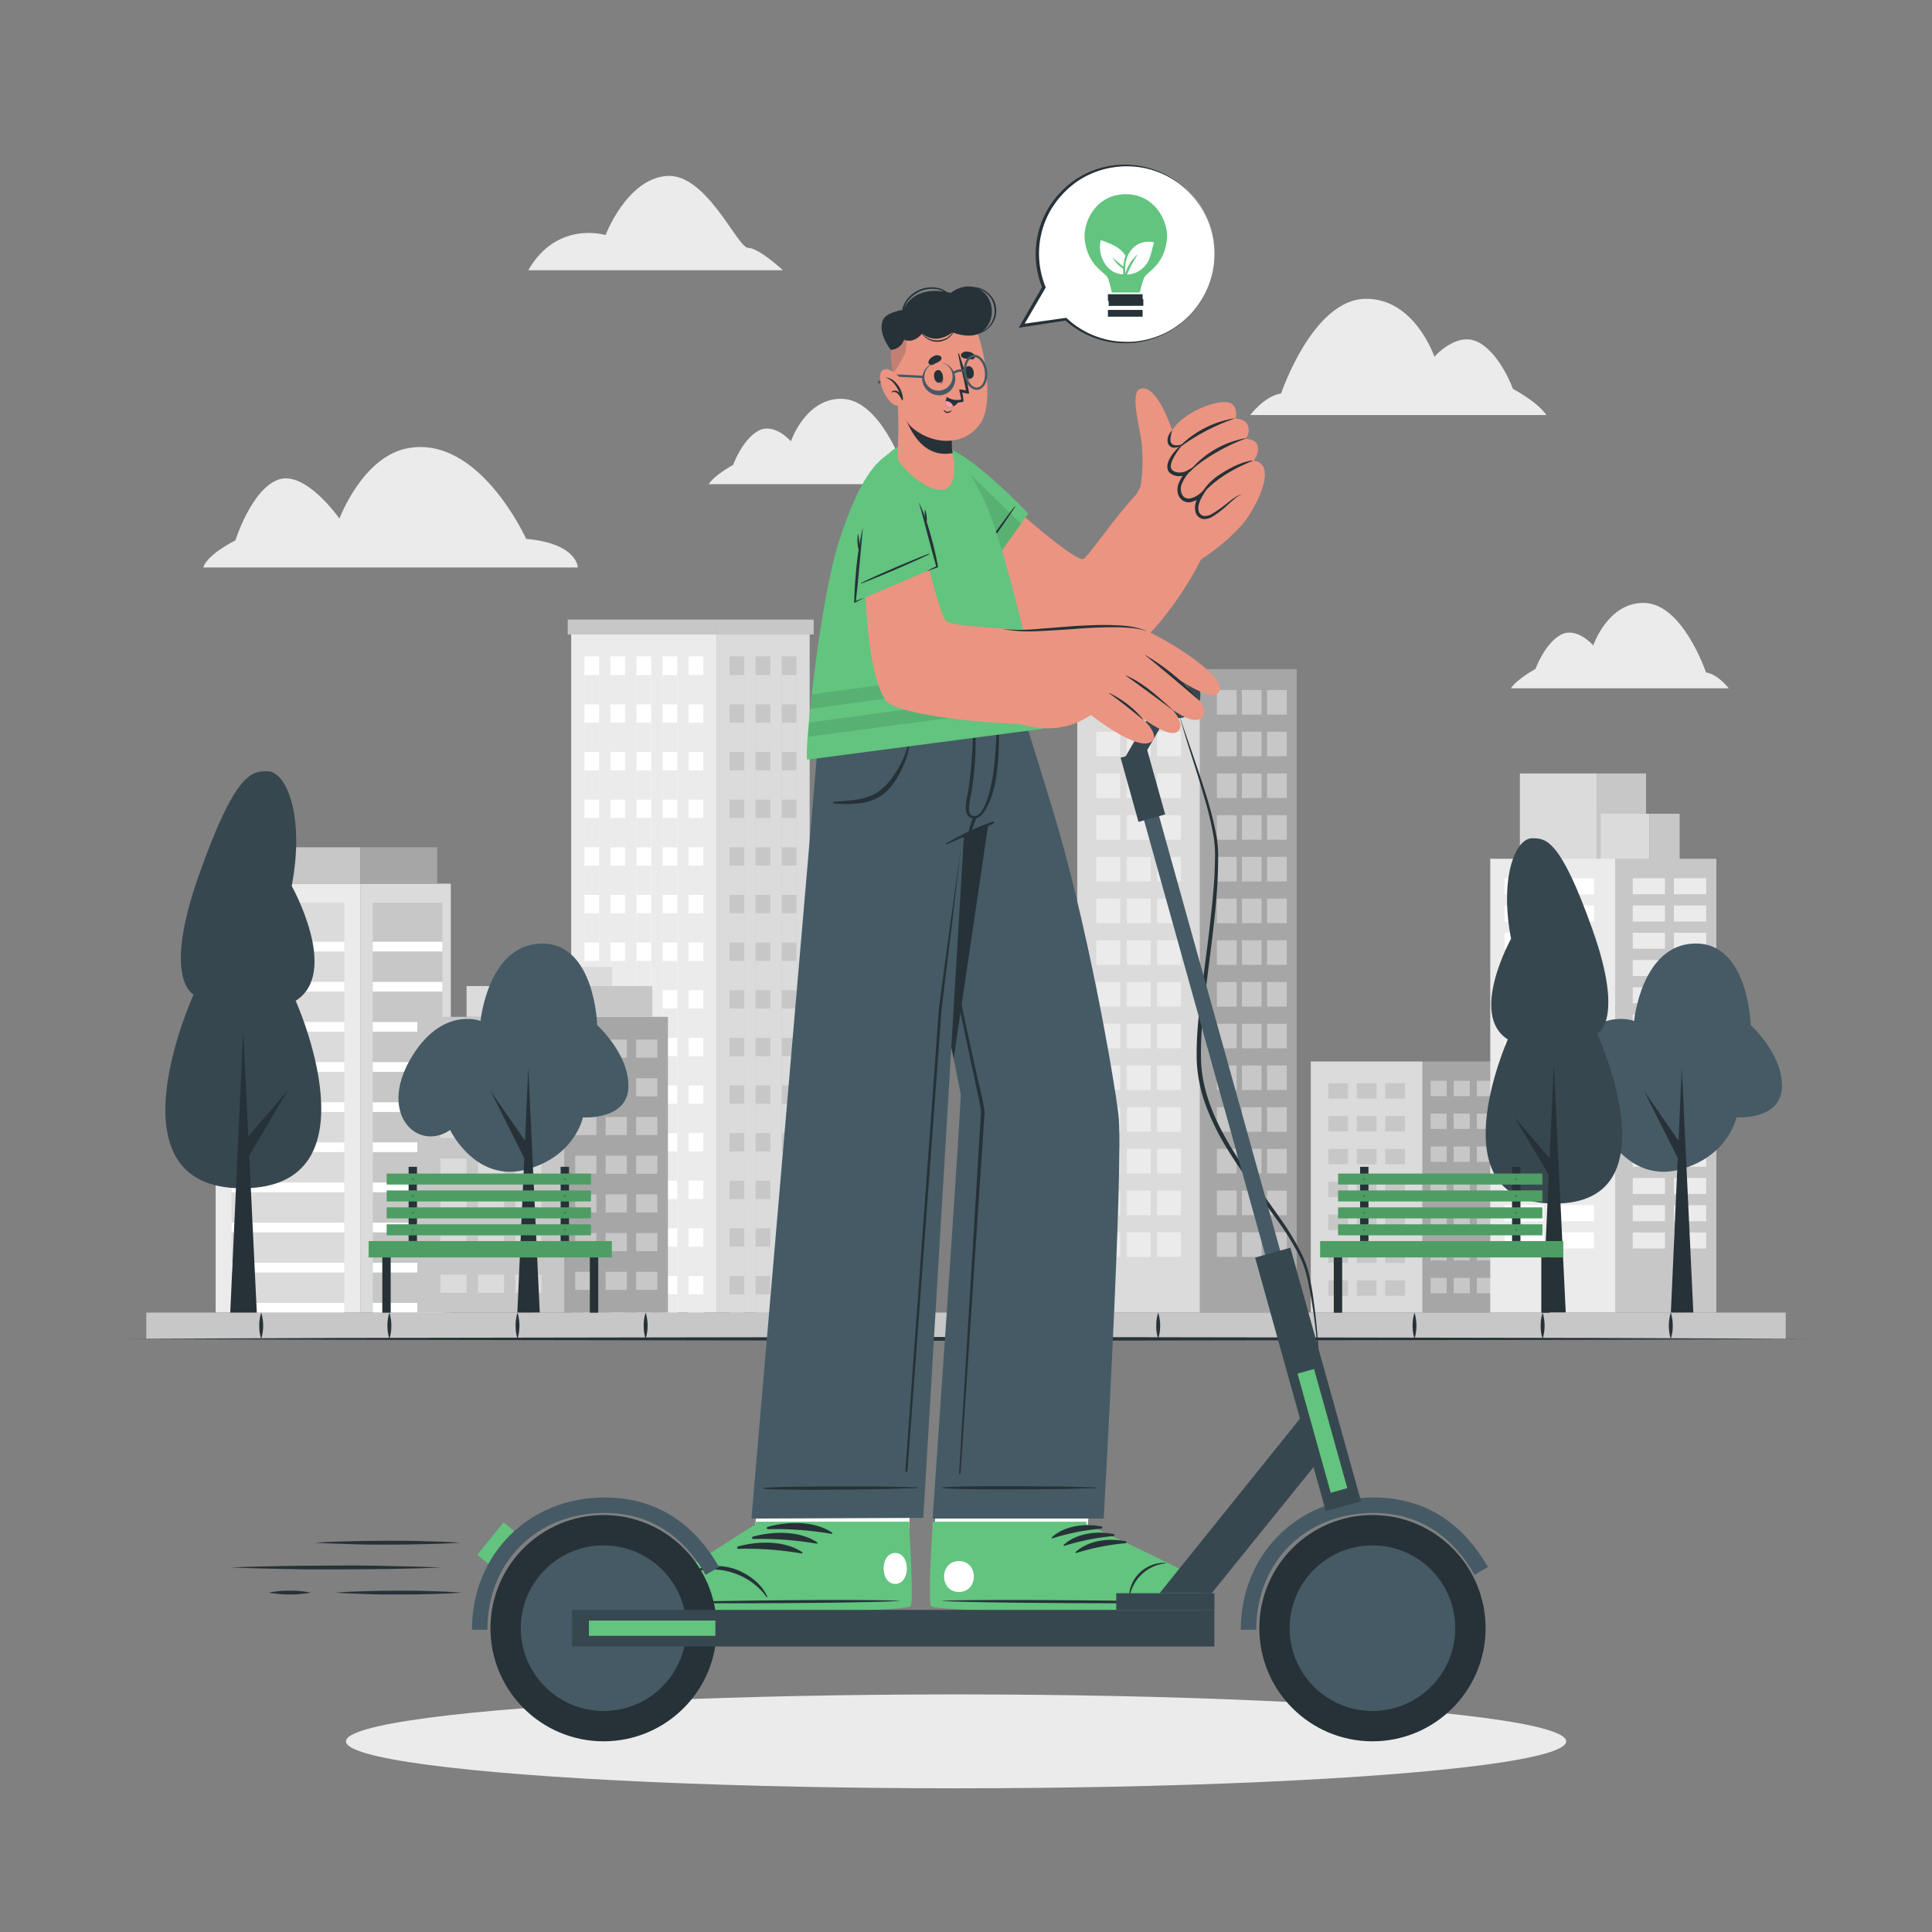 <svg xmlns="http://www.w3.org/2000/svg" viewBox="0 0 500 500"><rect x="0" y="0" width="500" height="500" fill="#808080" stroke="none"/><g id="freepik--background-complete--inject-249"><path d="M400.2,107.41H323.55s3.81-5,8-5.58c0,0,8.17-24.33,21.85-24.5,12.72-.17,17.82,15,17.82,15s5.89-6.79,11.52-3.69,8.81,12,8.81,12S397.91,104,400.2,107.41Z" style="fill:#ebebeb"></path><path d="M52.6,146.87h96.93s0-6.2-13.36-7.41c0,0-12.19-27.07-30.8-23.43-11.59,2.26-17.52,18.18-17.52,18.18s-8.76-12.53-15.76-10.1-11.17,15.75-11.17,15.75S53.69,143.37,52.6,146.87Z" style="fill:#ebebeb"></path><path d="M136.71,69.94h65.91s-6.22-5.79-9-5.79S182.81,44.72,172.5,45.54s-15.78,15.3-15.78,15.3S144.19,56.92,136.71,69.94Z" style="fill:#ebebeb"></path><path d="M183.39,125.31h56.36s-2.8-3.65-5.89-4.1c0,0-6-17.89-16.07-18-9.35-.12-13.1,11-13.1,11s-4.33-5-8.47-2.7-6.49,8.81-6.49,8.81S185.08,122.8,183.39,125.31Z" style="fill:#ebebeb"></path><path d="M391,178.13H447.4s-2.8-3.65-5.89-4.1c0,0-6-17.89-16.07-18-9.35-.12-13.1,11-13.1,11s-4.33-5-8.47-2.71-6.49,8.81-6.49,8.81S392.73,175.62,391,178.13Z" style="fill:#ebebeb"></path><rect x="278.79" y="173.17" width="31.77" height="166.52" style="fill:#dbdbdb"></rect><rect x="283.72" y="178.58" width="6.18" height="6.36" style="fill:#ebebeb"></rect><rect x="291.62" y="178.58" width="6.18" height="6.36" style="fill:#ebebeb"></rect><rect x="283.72" y="189.38" width="6.18" height="6.36" style="fill:#ebebeb"></rect><rect x="291.62" y="189.38" width="6.18" height="6.36" style="fill:#ebebeb"></rect><rect x="283.72" y="200.17" width="6.18" height="6.36" style="fill:#ebebeb"></rect><rect x="291.62" y="200.17" width="6.18" height="6.36" style="fill:#ebebeb"></rect><rect x="283.72" y="210.97" width="6.18" height="6.36" style="fill:#ebebeb"></rect><rect x="291.62" y="210.97" width="6.18" height="6.36" style="fill:#ebebeb"></rect><rect x="283.72" y="221.76" width="6.18" height="6.36" style="fill:#ebebeb"></rect><rect x="291.62" y="221.76" width="6.18" height="6.36" style="fill:#ebebeb"></rect><rect x="283.72" y="232.56" width="6.18" height="6.36" style="fill:#ebebeb"></rect><rect x="291.62" y="232.56" width="6.18" height="6.36" style="fill:#ebebeb"></rect><rect x="283.72" y="243.35" width="6.18" height="6.36" style="fill:#ebebeb"></rect><rect x="291.62" y="243.35" width="6.18" height="6.36" style="fill:#ebebeb"></rect><rect x="283.72" y="254.15" width="6.18" height="6.36" style="fill:#ebebeb"></rect><rect x="291.62" y="254.15" width="6.18" height="6.36" style="fill:#ebebeb"></rect><rect x="283.72" y="264.94" width="6.18" height="6.36" style="fill:#ebebeb"></rect><rect x="291.62" y="264.94" width="6.18" height="6.36" style="fill:#ebebeb"></rect><rect x="283.72" y="275.74" width="6.18" height="6.36" style="fill:#ebebeb"></rect><rect x="291.62" y="275.74" width="6.18" height="6.36" style="fill:#ebebeb"></rect><rect x="283.72" y="286.53" width="6.18" height="6.36" style="fill:#ebebeb"></rect><rect x="291.62" y="286.53" width="6.18" height="6.36" style="fill:#ebebeb"></rect><rect x="283.72" y="297.33" width="6.18" height="6.36" style="fill:#ebebeb"></rect><rect x="291.62" y="297.33" width="6.18" height="6.36" style="fill:#ebebeb"></rect><rect x="283.72" y="308.12" width="6.18" height="6.36" style="fill:#ebebeb"></rect><rect x="291.62" y="308.12" width="6.18" height="6.36" style="fill:#ebebeb"></rect><rect x="283.72" y="318.92" width="6.18" height="6.36" style="fill:#ebebeb"></rect><rect x="299.45" y="318.92" width="6.18" height="6.36" transform="translate(605.07 644.2) rotate(180)" style="fill:#ebebeb"></rect><rect x="299.45" y="308.12" width="6.18" height="6.36" transform="translate(605.07 622.61) rotate(180)" style="fill:#ebebeb"></rect><rect x="299.45" y="297.33" width="6.18" height="6.36" transform="translate(605.07 601.02) rotate(180)" style="fill:#ebebeb"></rect><rect x="299.45" y="286.53" width="6.18" height="6.36" transform="translate(605.07 579.43) rotate(180)" style="fill:#ebebeb"></rect><rect x="299.45" y="275.74" width="6.18" height="6.36" transform="translate(605.07 557.84) rotate(180)" style="fill:#ebebeb"></rect><rect x="299.45" y="264.94" width="6.18" height="6.36" transform="translate(605.07 536.25) rotate(180)" style="fill:#ebebeb"></rect><rect x="299.45" y="254.15" width="6.18" height="6.36" transform="translate(605.07 514.65) rotate(180)" style="fill:#ebebeb"></rect><rect x="299.45" y="243.35" width="6.18" height="6.36" transform="translate(605.07 493.06) rotate(180)" style="fill:#ebebeb"></rect><rect x="299.45" y="232.56" width="6.18" height="6.36" transform="translate(605.07 471.47) rotate(180)" style="fill:#ebebeb"></rect><rect x="299.45" y="221.76" width="6.18" height="6.36" transform="translate(605.07 449.88) rotate(180)" style="fill:#ebebeb"></rect><rect x="299.45" y="210.97" width="6.18" height="6.36" transform="translate(605.07 428.29) rotate(180)" style="fill:#ebebeb"></rect><rect x="299.45" y="200.17" width="6.18" height="6.36" transform="translate(605.07 406.7) rotate(180)" style="fill:#ebebeb"></rect><rect x="299.45" y="189.38" width="6.18" height="6.36" transform="translate(605.07 385.11) rotate(180)" style="fill:#ebebeb"></rect><rect x="299.45" y="178.58" width="6.18" height="6.36" transform="translate(605.07 363.52) rotate(180)" style="fill:#ebebeb"></rect><rect x="291.62" y="318.92" width="6.18" height="6.36" style="fill:#ebebeb"></rect><rect x="310.55" y="173.17" width="25.05" height="166.52" style="fill:#a6a6a6"></rect><rect x="327.92" y="318.92" width="5.1" height="6.36" transform="translate(660.94 644.2) rotate(180)" style="fill:#c7c7c7"></rect><rect x="321.4" y="318.92" width="5.1" height="6.36" transform="translate(647.89 644.2) rotate(180)" style="fill:#c7c7c7"></rect><rect x="327.92" y="308.12" width="5.1" height="6.36" transform="translate(660.94 622.61) rotate(180)" style="fill:#c7c7c7"></rect><rect x="321.4" y="308.12" width="5.1" height="6.36" transform="translate(647.89 622.61) rotate(180)" style="fill:#c7c7c7"></rect><rect x="327.92" y="297.33" width="5.1" height="6.36" transform="translate(660.94 601.02) rotate(180)" style="fill:#c7c7c7"></rect><rect x="321.4" y="297.33" width="5.1" height="6.36" transform="translate(647.89 601.02) rotate(180)" style="fill:#c7c7c7"></rect><rect x="327.92" y="286.53" width="5.1" height="6.36" transform="translate(660.94 579.43) rotate(180)" style="fill:#c7c7c7"></rect><rect x="321.4" y="286.53" width="5.1" height="6.36" transform="translate(647.89 579.43) rotate(180)" style="fill:#c7c7c7"></rect><rect x="327.92" y="275.74" width="5.1" height="6.36" transform="translate(660.94 557.84) rotate(180)" style="fill:#c7c7c7"></rect><rect x="321.4" y="275.74" width="5.1" height="6.36" transform="translate(647.89 557.84) rotate(180)" style="fill:#c7c7c7"></rect><rect x="327.92" y="264.94" width="5.1" height="6.36" transform="translate(660.94 536.25) rotate(180)" style="fill:#c7c7c7"></rect><rect x="321.4" y="264.94" width="5.1" height="6.36" transform="translate(647.89 536.25) rotate(180)" style="fill:#c7c7c7"></rect><rect x="327.92" y="254.15" width="5.1" height="6.36" transform="translate(660.94 514.65) rotate(180)" style="fill:#c7c7c7"></rect><rect x="321.4" y="254.15" width="5.1" height="6.36" transform="translate(647.89 514.65) rotate(180)" style="fill:#c7c7c7"></rect><rect x="327.92" y="243.35" width="5.1" height="6.36" transform="translate(660.94 493.06) rotate(180)" style="fill:#c7c7c7"></rect><rect x="321.4" y="243.35" width="5.1" height="6.36" transform="translate(647.89 493.06) rotate(180)" style="fill:#c7c7c7"></rect><rect x="327.92" y="232.56" width="5.1" height="6.36" transform="translate(660.94 471.47) rotate(180)" style="fill:#c7c7c7"></rect><rect x="321.4" y="232.56" width="5.1" height="6.36" transform="translate(647.89 471.47) rotate(180)" style="fill:#c7c7c7"></rect><rect x="327.92" y="221.76" width="5.1" height="6.36" transform="translate(660.94 449.88) rotate(180)" style="fill:#c7c7c7"></rect><rect x="321.4" y="221.76" width="5.1" height="6.36" transform="translate(647.89 449.88) rotate(180)" style="fill:#c7c7c7"></rect><rect x="327.92" y="210.97" width="5.1" height="6.36" transform="translate(660.94 428.29) rotate(180)" style="fill:#c7c7c7"></rect><rect x="321.4" y="210.97" width="5.1" height="6.36" transform="translate(647.89 428.29) rotate(180)" style="fill:#c7c7c7"></rect><rect x="327.92" y="200.17" width="5.1" height="6.36" transform="translate(660.94 406.7) rotate(180)" style="fill:#c7c7c7"></rect><rect x="321.4" y="200.17" width="5.1" height="6.36" transform="translate(647.89 406.7) rotate(180)" style="fill:#c7c7c7"></rect><rect x="327.92" y="189.38" width="5.1" height="6.36" transform="translate(660.94 385.11) rotate(180)" style="fill:#c7c7c7"></rect><rect x="321.4" y="189.38" width="5.1" height="6.36" transform="translate(647.89 385.11) rotate(180)" style="fill:#c7c7c7"></rect><rect x="327.92" y="178.58" width="5.1" height="6.36" transform="translate(660.94 363.52) rotate(180)" style="fill:#c7c7c7"></rect><rect x="314.93" y="178.58" width="5.1" height="6.36" style="fill:#c7c7c7"></rect><rect x="314.93" y="189.38" width="5.1" height="6.36" style="fill:#c7c7c7"></rect><rect x="314.93" y="200.17" width="5.1" height="6.36" style="fill:#c7c7c7"></rect><rect x="314.93" y="210.97" width="5.1" height="6.36" style="fill:#c7c7c7"></rect><rect x="314.93" y="221.76" width="5.1" height="6.36" style="fill:#c7c7c7"></rect><rect x="314.93" y="232.56" width="5.1" height="6.36" style="fill:#c7c7c7"></rect><rect x="314.93" y="243.35" width="5.1" height="6.36" style="fill:#c7c7c7"></rect><rect x="314.93" y="254.15" width="5.1" height="6.36" style="fill:#c7c7c7"></rect><rect x="314.93" y="264.94" width="5.1" height="6.36" style="fill:#c7c7c7"></rect><rect x="314.93" y="275.74" width="5.1" height="6.36" style="fill:#c7c7c7"></rect><rect x="314.93" y="286.53" width="5.1" height="6.36" style="fill:#c7c7c7"></rect><rect x="314.93" y="297.33" width="5.1" height="6.36" style="fill:#c7c7c7"></rect><rect x="314.93" y="308.12" width="5.1" height="6.36" style="fill:#c7c7c7"></rect><rect x="314.93" y="318.92" width="5.1" height="6.36" style="fill:#c7c7c7"></rect><rect x="321.4" y="178.58" width="5.1" height="6.36" transform="translate(647.89 363.52) rotate(180)" style="fill:#c7c7c7"></rect><rect x="147.83" y="164.19" width="37.58" height="175.5" style="fill:#ebebeb"></rect><rect x="146.93" y="160.35" width="38.48" height="3.84" style="fill:#c7c7c7"></rect><rect x="151.23" y="169.86" width="3.81" height="169.84" style="fill:#fff"></rect><rect x="157.97" y="169.86" width="3.81" height="169.84" style="fill:#fff"></rect><rect x="164.72" y="169.86" width="3.81" height="169.84" style="fill:#fff"></rect><rect x="171.46" y="169.86" width="3.81" height="169.84" style="fill:#fff"></rect><rect x="178.21" y="169.86" width="3.81" height="169.84" style="fill:#fff"></rect><rect x="151.23" y="174.71" width="3.81" height="7.58" style="fill:#ebebeb"></rect><rect x="157.97" y="174.71" width="3.81" height="7.58" style="fill:#ebebeb"></rect><rect x="164.72" y="174.71" width="3.81" height="7.58" style="fill:#ebebeb"></rect><rect x="171.46" y="174.71" width="3.81" height="7.58" style="fill:#ebebeb"></rect><rect x="178.21" y="174.71" width="3.81" height="7.58" style="fill:#ebebeb"></rect><rect x="151.23" y="187.04" width="3.81" height="7.59" style="fill:#ebebeb"></rect><rect x="157.97" y="187.04" width="3.81" height="7.59" style="fill:#ebebeb"></rect><rect x="164.72" y="187.04" width="3.81" height="7.59" style="fill:#ebebeb"></rect><rect x="171.46" y="187.04" width="3.81" height="7.59" style="fill:#ebebeb"></rect><rect x="178.21" y="187.04" width="3.81" height="7.59" style="fill:#ebebeb"></rect><rect x="151.23" y="199.37" width="3.81" height="7.58" style="fill:#ebebeb"></rect><rect x="157.97" y="199.37" width="3.81" height="7.58" style="fill:#ebebeb"></rect><rect x="164.72" y="199.37" width="3.81" height="7.58" style="fill:#ebebeb"></rect><rect x="171.46" y="199.37" width="3.81" height="7.58" style="fill:#ebebeb"></rect><rect x="178.21" y="199.37" width="3.81" height="7.58" style="fill:#ebebeb"></rect><rect x="151.23" y="211.69" width="3.81" height="7.59" style="fill:#ebebeb"></rect><rect x="157.97" y="211.69" width="3.81" height="7.59" style="fill:#ebebeb"></rect><rect x="164.72" y="211.69" width="3.81" height="7.59" style="fill:#ebebeb"></rect><rect x="171.46" y="211.69" width="3.81" height="7.59" style="fill:#ebebeb"></rect><rect x="178.21" y="211.69" width="3.81" height="7.59" style="fill:#ebebeb"></rect><rect x="151.23" y="224.02" width="3.81" height="7.59" style="fill:#ebebeb"></rect><rect x="157.97" y="224.02" width="3.81" height="7.59" style="fill:#ebebeb"></rect><rect x="164.72" y="224.02" width="3.81" height="7.59" style="fill:#ebebeb"></rect><rect x="171.46" y="224.02" width="3.81" height="7.59" style="fill:#ebebeb"></rect><rect x="178.21" y="224.02" width="3.81" height="7.59" style="fill:#ebebeb"></rect><rect x="151.23" y="236.35" width="3.81" height="7.59" style="fill:#ebebeb"></rect><rect x="157.97" y="236.35" width="3.81" height="7.59" style="fill:#ebebeb"></rect><rect x="164.72" y="236.35" width="3.81" height="7.59" style="fill:#ebebeb"></rect><rect x="171.46" y="236.35" width="3.81" height="7.59" style="fill:#ebebeb"></rect><rect x="178.21" y="236.35" width="3.81" height="7.59" style="fill:#ebebeb"></rect><rect x="151.23" y="248.68" width="3.81" height="7.59" style="fill:#ebebeb"></rect><rect x="157.97" y="248.68" width="3.81" height="7.59" style="fill:#ebebeb"></rect><rect x="164.72" y="248.68" width="3.81" height="7.59" style="fill:#ebebeb"></rect><rect x="171.46" y="248.68" width="3.81" height="7.59" style="fill:#ebebeb"></rect><rect x="178.21" y="248.68" width="3.81" height="7.59" style="fill:#ebebeb"></rect><rect x="151.23" y="261" width="3.81" height="7.59" style="fill:#ebebeb"></rect><rect x="157.97" y="261" width="3.81" height="7.59" style="fill:#ebebeb"></rect><rect x="164.72" y="261" width="3.81" height="7.59" style="fill:#ebebeb"></rect><rect x="171.46" y="261" width="3.81" height="7.59" style="fill:#ebebeb"></rect><rect x="178.21" y="261" width="3.81" height="7.59" style="fill:#ebebeb"></rect><rect x="151.23" y="273.33" width="3.81" height="7.58" style="fill:#ebebeb"></rect><rect x="157.97" y="273.33" width="3.81" height="7.58" style="fill:#ebebeb"></rect><rect x="164.72" y="273.33" width="3.81" height="7.58" style="fill:#ebebeb"></rect><rect x="171.46" y="273.33" width="3.81" height="7.58" style="fill:#ebebeb"></rect><rect x="178.21" y="273.33" width="3.81" height="7.58" style="fill:#ebebeb"></rect><rect x="151.23" y="285.66" width="3.81" height="7.58" style="fill:#ebebeb"></rect><rect x="157.97" y="285.66" width="3.81" height="7.58" style="fill:#ebebeb"></rect><rect x="164.72" y="285.66" width="3.81" height="7.58" style="fill:#ebebeb"></rect><rect x="171.46" y="285.66" width="3.81" height="7.58" style="fill:#ebebeb"></rect><rect x="178.21" y="285.66" width="3.81" height="7.58" style="fill:#ebebeb"></rect><rect x="151.23" y="297.99" width="3.81" height="7.58" style="fill:#ebebeb"></rect><rect x="157.97" y="297.99" width="3.81" height="7.58" style="fill:#ebebeb"></rect><rect x="164.72" y="297.99" width="3.81" height="7.58" style="fill:#ebebeb"></rect><rect x="171.46" y="297.99" width="3.81" height="7.58" style="fill:#ebebeb"></rect><rect x="178.21" y="297.99" width="3.81" height="7.58" style="fill:#ebebeb"></rect><rect x="151.23" y="310.31" width="3.81" height="7.58" style="fill:#ebebeb"></rect><rect x="157.97" y="310.31" width="3.81" height="7.58" style="fill:#ebebeb"></rect><rect x="164.72" y="310.31" width="3.81" height="7.58" style="fill:#ebebeb"></rect><rect x="171.46" y="310.31" width="3.81" height="7.58" style="fill:#ebebeb"></rect><rect x="178.21" y="310.31" width="3.81" height="7.58" style="fill:#ebebeb"></rect><rect x="151.23" y="322.64" width="3.81" height="7.58" style="fill:#ebebeb"></rect><rect x="157.97" y="322.64" width="3.81" height="7.58" style="fill:#ebebeb"></rect><rect x="164.72" y="322.64" width="3.81" height="7.58" style="fill:#ebebeb"></rect><rect x="171.46" y="322.64" width="3.81" height="7.58" style="fill:#ebebeb"></rect><rect x="178.21" y="322.64" width="3.81" height="7.58" style="fill:#ebebeb"></rect><rect x="151.23" y="334.97" width="3.81" height="4.73" style="fill:#ebebeb"></rect><rect x="157.97" y="334.97" width="3.81" height="4.73" style="fill:#ebebeb"></rect><rect x="164.72" y="334.97" width="3.81" height="4.73" style="fill:#ebebeb"></rect><rect x="171.46" y="334.97" width="3.81" height="4.73" style="fill:#ebebeb"></rect><rect x="178.21" y="334.97" width="3.81" height="4.73" style="fill:#ebebeb"></rect><rect x="185.41" y="164.19" width="24.13" height="175.5" style="fill:#dbdbdb"></rect><rect x="185.41" y="160.35" width="25.17" height="3.84" style="fill:#c7c7c7"></rect><rect x="188.81" y="169.86" width="3.81" height="169.84" style="fill:#c7c7c7"></rect><rect x="195.55" y="169.86" width="3.81" height="169.84" style="fill:#c7c7c7"></rect><rect x="202.3" y="169.86" width="3.81" height="169.84" style="fill:#c7c7c7"></rect><rect x="188.81" y="174.71" width="3.81" height="7.58" style="fill:#dbdbdb"></rect><rect x="195.55" y="174.71" width="3.81" height="7.58" style="fill:#dbdbdb"></rect><rect x="202.3" y="174.71" width="3.81" height="7.58" style="fill:#dbdbdb"></rect><rect x="188.81" y="187.04" width="3.81" height="7.59" style="fill:#dbdbdb"></rect><rect x="195.55" y="187.04" width="3.81" height="7.59" style="fill:#dbdbdb"></rect><rect x="202.3" y="187.04" width="3.81" height="7.59" style="fill:#dbdbdb"></rect><rect x="188.81" y="199.37" width="3.81" height="7.58" style="fill:#dbdbdb"></rect><rect x="195.55" y="199.37" width="3.81" height="7.58" style="fill:#dbdbdb"></rect><rect x="202.3" y="199.37" width="3.81" height="7.58" style="fill:#dbdbdb"></rect><rect x="188.81" y="211.69" width="3.81" height="7.59" style="fill:#dbdbdb"></rect><rect x="195.55" y="211.69" width="3.81" height="7.59" style="fill:#dbdbdb"></rect><rect x="202.3" y="211.69" width="3.81" height="7.59" style="fill:#dbdbdb"></rect><rect x="188.81" y="224.02" width="3.81" height="7.59" style="fill:#dbdbdb"></rect><rect x="195.55" y="224.02" width="3.81" height="7.59" style="fill:#dbdbdb"></rect><rect x="202.3" y="224.02" width="3.81" height="7.59" style="fill:#dbdbdb"></rect><rect x="188.81" y="236.35" width="3.81" height="7.59" style="fill:#dbdbdb"></rect><rect x="195.55" y="236.35" width="3.81" height="7.59" style="fill:#dbdbdb"></rect><rect x="202.3" y="236.35" width="3.81" height="7.59" style="fill:#dbdbdb"></rect><rect x="188.81" y="248.68" width="3.81" height="7.59" style="fill:#dbdbdb"></rect><rect x="195.55" y="248.68" width="3.81" height="7.59" style="fill:#dbdbdb"></rect><rect x="202.3" y="248.68" width="3.81" height="7.59" style="fill:#dbdbdb"></rect><rect x="188.81" y="261" width="3.81" height="7.59" style="fill:#dbdbdb"></rect><rect x="195.55" y="261" width="3.81" height="7.59" style="fill:#dbdbdb"></rect><rect x="202.3" y="261" width="3.81" height="7.59" style="fill:#dbdbdb"></rect><rect x="188.81" y="273.33" width="3.81" height="7.58" style="fill:#dbdbdb"></rect><rect x="195.55" y="273.33" width="3.81" height="7.58" style="fill:#dbdbdb"></rect><rect x="202.3" y="273.33" width="3.81" height="7.58" style="fill:#dbdbdb"></rect><rect x="188.81" y="285.66" width="3.81" height="7.58" style="fill:#dbdbdb"></rect><rect x="195.55" y="285.66" width="3.81" height="7.58" style="fill:#dbdbdb"></rect><rect x="202.3" y="285.66" width="3.81" height="7.58" style="fill:#dbdbdb"></rect><rect x="188.81" y="297.99" width="3.81" height="7.58" style="fill:#dbdbdb"></rect><rect x="195.55" y="297.99" width="3.81" height="7.58" style="fill:#dbdbdb"></rect><rect x="202.3" y="297.99" width="3.81" height="7.58" style="fill:#dbdbdb"></rect><rect x="188.81" y="310.31" width="3.81" height="7.58" style="fill:#dbdbdb"></rect><rect x="195.55" y="310.31" width="3.81" height="7.58" style="fill:#dbdbdb"></rect><rect x="202.3" y="310.31" width="3.81" height="7.58" style="fill:#dbdbdb"></rect><rect x="188.81" y="322.64" width="3.81" height="7.58" style="fill:#dbdbdb"></rect><rect x="195.55" y="322.64" width="3.81" height="7.58" style="fill:#dbdbdb"></rect><rect x="202.3" y="322.64" width="3.81" height="7.58" style="fill:#dbdbdb"></rect><rect x="188.81" y="334.97" width="3.81" height="4.73" style="fill:#dbdbdb"></rect><rect x="195.55" y="334.97" width="3.81" height="4.73" style="fill:#dbdbdb"></rect><rect x="202.3" y="334.97" width="3.81" height="4.73" style="fill:#dbdbdb"></rect><rect x="55.81" y="228.69" width="37.42" height="111" style="fill:#ebebeb"></rect><rect x="61.14" y="219.28" width="32.1" height="9.41" style="fill:#c7c7c7"></rect><rect x="59.92" y="233.6" width="29.21" height="106.09" style="fill:#dbdbdb"></rect><rect x="59.92" y="243.73" width="29.21" height="2.51" style="fill:#fff"></rect><rect x="59.92" y="254.11" width="29.21" height="2.51" style="fill:#fff"></rect><rect x="59.92" y="264.5" width="29.21" height="2.51" style="fill:#fff"></rect><rect x="59.92" y="274.88" width="29.21" height="2.51" style="fill:#fff"></rect><rect x="59.92" y="285.27" width="29.21" height="2.51" style="fill:#fff"></rect><rect x="59.92" y="295.65" width="29.21" height="2.51" style="fill:#fff"></rect><rect x="59.92" y="306.04" width="29.21" height="2.51" style="fill:#fff"></rect><rect x="59.92" y="316.42" width="29.21" height="2.51" style="fill:#fff"></rect><rect x="59.92" y="326.81" width="29.21" height="2.51" style="fill:#fff"></rect><rect x="59.92" y="337.19" width="29.21" height="2.51" style="fill:#fff"></rect><rect x="93.23" y="228.69" width="23.44" height="111" style="fill:#dbdbdb"></rect><rect x="93.23" y="219.28" width="19.92" height="9.41" style="fill:#a6a6a6"></rect><rect x="96.47" y="233.6" width="18.02" height="106.09" style="fill:#c7c7c7"></rect><rect x="96.47" y="243.73" width="18.02" height="2.51" style="fill:#fff"></rect><rect x="96.47" y="254.11" width="18.02" height="2.51" style="fill:#fff"></rect><rect x="96.47" y="264.5" width="18.02" height="2.51" style="fill:#fff"></rect><rect x="96.47" y="274.88" width="18.02" height="2.51" style="fill:#fff"></rect><rect x="96.47" y="285.27" width="18.02" height="2.51" style="fill:#fff"></rect><rect x="96.47" y="295.65" width="18.02" height="2.51" style="fill:#fff"></rect><rect x="96.47" y="306.04" width="18.02" height="2.51" style="fill:#fff"></rect><rect x="96.47" y="316.42" width="18.02" height="2.51" style="fill:#fff"></rect><rect x="96.47" y="326.81" width="18.02" height="2.51" style="fill:#fff"></rect><rect x="96.47" y="337.19" width="18.02" height="2.51" style="fill:#fff"></rect><rect x="339.23" y="274.71" width="28.93" height="64.98" style="fill:#dbdbdb"></rect><rect x="343.77" y="280.34" width="5.12" height="3.98" style="fill:#c7c7c7"></rect><rect x="343.77" y="288.84" width="5.12" height="3.98" style="fill:#c7c7c7"></rect><rect x="343.77" y="297.34" width="5.12" height="3.98" style="fill:#c7c7c7"></rect><rect x="343.77" y="305.85" width="5.12" height="3.98" style="fill:#c7c7c7"></rect><rect x="343.77" y="314.35" width="5.12" height="3.98" style="fill:#c7c7c7"></rect><rect x="343.77" y="322.86" width="5.12" height="3.98" style="fill:#c7c7c7"></rect><rect x="343.77" y="331.36" width="5.12" height="3.98" style="fill:#c7c7c7"></rect><rect x="351.14" y="280.34" width="5.12" height="3.98" style="fill:#c7c7c7"></rect><rect x="351.14" y="288.84" width="5.12" height="3.98" style="fill:#c7c7c7"></rect><rect x="351.14" y="297.34" width="5.12" height="3.98" style="fill:#c7c7c7"></rect><rect x="351.14" y="305.85" width="5.12" height="3.98" style="fill:#c7c7c7"></rect><rect x="351.14" y="314.35" width="5.12" height="3.98" style="fill:#c7c7c7"></rect><rect x="351.14" y="322.86" width="5.12" height="3.98" style="fill:#c7c7c7"></rect><rect x="351.14" y="331.36" width="5.12" height="3.98" style="fill:#c7c7c7"></rect><rect x="358.49" y="280.34" width="5.12" height="3.98" style="fill:#c7c7c7"></rect><rect x="358.49" y="288.84" width="5.12" height="3.98" style="fill:#c7c7c7"></rect><rect x="358.49" y="297.34" width="5.12" height="3.98" style="fill:#c7c7c7"></rect><rect x="358.49" y="305.85" width="5.12" height="3.98" style="fill:#c7c7c7"></rect><rect x="358.49" y="314.35" width="5.12" height="3.98" style="fill:#c7c7c7"></rect><rect x="358.49" y="322.86" width="5.12" height="3.98" style="fill:#c7c7c7"></rect><rect x="358.49" y="331.36" width="5.12" height="3.98" style="fill:#c7c7c7"></rect><rect x="368.15" y="274.71" width="20.3" height="64.98" style="fill:#a6a6a6"></rect><rect x="382.2" y="330.73" width="4.17" height="3.98" transform="translate(768.58 665.43) rotate(180)" style="fill:#c7c7c7"></rect><rect x="382.2" y="322.22" width="4.17" height="3.98" transform="translate(768.58 648.42) rotate(180)" style="fill:#c7c7c7"></rect><rect x="382.2" y="313.72" width="4.17" height="3.98" transform="translate(768.58 631.42) rotate(180)" style="fill:#c7c7c7"></rect><rect x="382.2" y="305.21" width="4.17" height="3.98" transform="translate(768.58 614.41) rotate(180)" style="fill:#c7c7c7"></rect><rect x="382.2" y="296.71" width="4.17" height="3.98" transform="translate(768.58 597.4) rotate(180)" style="fill:#c7c7c7"></rect><rect x="382.2" y="288.21" width="4.17" height="3.98" transform="translate(768.58 580.39) rotate(180)" style="fill:#c7c7c7"></rect><rect x="382.2" y="279.7" width="4.17" height="3.98" transform="translate(768.58 563.39) rotate(180)" style="fill:#c7c7c7"></rect><rect x="376.21" y="330.73" width="4.17" height="3.98" transform="translate(756.59 665.43) rotate(180)" style="fill:#c7c7c7"></rect><rect x="376.21" y="322.22" width="4.17" height="3.98" transform="translate(756.59 648.42) rotate(180)" style="fill:#c7c7c7"></rect><rect x="376.21" y="313.72" width="4.17" height="3.98" transform="translate(756.59 631.42) rotate(180)" style="fill:#c7c7c7"></rect><rect x="376.21" y="305.21" width="4.17" height="3.98" transform="translate(756.59 614.41) rotate(180)" style="fill:#c7c7c7"></rect><rect x="376.21" y="296.71" width="4.17" height="3.98" transform="translate(756.59 597.4) rotate(180)" style="fill:#c7c7c7"></rect><rect x="376.21" y="288.21" width="4.17" height="3.98" transform="translate(756.59 580.39) rotate(180)" style="fill:#c7c7c7"></rect><rect x="376.21" y="279.7" width="4.17" height="3.98" transform="translate(756.59 563.39) rotate(180)" style="fill:#c7c7c7"></rect><rect x="370.23" y="330.73" width="4.17" height="3.98" transform="translate(744.63 665.43) rotate(180)" style="fill:#c7c7c7"></rect><rect x="370.23" y="322.22" width="4.17" height="3.98" transform="translate(744.63 648.42) rotate(180)" style="fill:#c7c7c7"></rect><rect x="370.23" y="313.72" width="4.17" height="3.98" transform="translate(744.63 631.42) rotate(180)" style="fill:#c7c7c7"></rect><rect x="370.23" y="305.21" width="4.17" height="3.98" transform="translate(744.63 614.41) rotate(180)" style="fill:#c7c7c7"></rect><rect x="370.23" y="296.71" width="4.17" height="3.98" transform="translate(744.63 597.4) rotate(180)" style="fill:#c7c7c7"></rect><rect x="370.23" y="288.21" width="4.17" height="3.98" transform="translate(744.63 580.39) rotate(180)" style="fill:#c7c7c7"></rect><rect x="370.23" y="279.7" width="4.17" height="3.98" transform="translate(744.63 563.39) rotate(180)" style="fill:#c7c7c7"></rect><rect x="393.35" y="200.17" width="19.99" height="23.61" style="fill:#dbdbdb"></rect><rect x="413.33" y="200.17" width="12.67" height="24.47" style="fill:#c7c7c7"></rect><rect x="414.27" y="210.6" width="12.58" height="14.05" style="fill:#dbdbdb"></rect><rect x="426.85" y="210.6" width="7.84" height="14.05" style="fill:#c7c7c7"></rect><rect x="385.68" y="222.25" width="32.32" height="117.45" style="fill:#ebebeb"></rect><rect x="389.38" y="227.3" width="10.16" height="4.15" style="fill:#fff"></rect><rect x="402.38" y="227.3" width="10.16" height="4.15" style="fill:#fff"></rect><rect x="389.38" y="234.35" width="10.16" height="4.15" style="fill:#fff"></rect><rect x="402.38" y="234.35" width="10.16" height="4.15" style="fill:#fff"></rect><rect x="389.38" y="241.4" width="10.16" height="4.15" style="fill:#fff"></rect><rect x="402.38" y="241.4" width="10.16" height="4.15" style="fill:#fff"></rect><rect x="389.38" y="248.44" width="10.16" height="4.15" style="fill:#fff"></rect><rect x="402.38" y="248.44" width="10.16" height="4.15" style="fill:#fff"></rect><rect x="389.38" y="255.49" width="10.16" height="4.15" style="fill:#fff"></rect><rect x="402.38" y="255.49" width="10.16" height="4.15" style="fill:#fff"></rect><rect x="389.38" y="262.54" width="10.16" height="4.15" style="fill:#fff"></rect><rect x="402.38" y="262.54" width="10.16" height="4.15" style="fill:#fff"></rect><rect x="389.38" y="269.59" width="10.16" height="4.15" style="fill:#fff"></rect><rect x="402.38" y="269.59" width="10.16" height="4.15" style="fill:#fff"></rect><rect x="389.38" y="276.64" width="10.16" height="4.15" style="fill:#fff"></rect><rect x="402.38" y="276.64" width="10.16" height="4.15" style="fill:#fff"></rect><rect x="389.38" y="283.69" width="10.16" height="4.15" style="fill:#fff"></rect><rect x="402.38" y="283.69" width="10.16" height="4.15" style="fill:#fff"></rect><rect x="389.38" y="290.74" width="10.16" height="4.15" style="fill:#fff"></rect><rect x="402.38" y="290.74" width="10.16" height="4.15" style="fill:#fff"></rect><rect x="389.38" y="297.79" width="10.16" height="4.15" style="fill:#fff"></rect><rect x="402.38" y="297.79" width="10.16" height="4.15" style="fill:#fff"></rect><rect x="389.38" y="304.84" width="10.16" height="4.15" style="fill:#fff"></rect><rect x="402.38" y="304.84" width="10.16" height="4.15" style="fill:#fff"></rect><rect x="389.38" y="311.89" width="10.16" height="4.15" style="fill:#fff"></rect><rect x="402.38" y="311.89" width="10.16" height="4.15" style="fill:#fff"></rect><rect x="389.38" y="318.94" width="10.16" height="4.15" style="fill:#fff"></rect><rect x="402.38" y="318.94" width="10.16" height="4.15" style="fill:#fff"></rect><rect x="418" y="222.25" width="26.19" height="117.45" style="fill:#c7c7c7"></rect><rect x="433.22" y="318.94" width="8.34" height="4.15" transform="translate(874.78 642.04) rotate(180)" style="fill:#ebebeb"></rect><rect x="422.54" y="318.94" width="8.34" height="4.15" transform="translate(853.43 642.04) rotate(180)" style="fill:#ebebeb"></rect><rect x="433.22" y="311.89" width="8.34" height="4.15" transform="translate(874.78 627.94) rotate(180)" style="fill:#ebebeb"></rect><rect x="422.54" y="311.89" width="8.34" height="4.15" transform="translate(853.43 627.94) rotate(180)" style="fill:#ebebeb"></rect><rect x="433.22" y="304.84" width="8.34" height="4.15" transform="translate(874.78 613.84) rotate(180)" style="fill:#ebebeb"></rect><rect x="422.54" y="304.84" width="8.34" height="4.15" transform="translate(853.43 613.84) rotate(180)" style="fill:#ebebeb"></rect><rect x="433.22" y="297.79" width="8.34" height="4.15" transform="translate(874.78 599.74) rotate(180)" style="fill:#ebebeb"></rect><rect x="422.54" y="297.79" width="8.34" height="4.15" transform="translate(853.43 599.74) rotate(180)" style="fill:#ebebeb"></rect><rect x="433.22" y="290.74" width="8.34" height="4.15" transform="translate(874.78 585.64) rotate(180)" style="fill:#ebebeb"></rect><rect x="422.54" y="290.74" width="8.34" height="4.15" transform="translate(853.43 585.64) rotate(180)" style="fill:#ebebeb"></rect><rect x="433.22" y="283.69" width="8.34" height="4.15" transform="translate(874.78 571.54) rotate(180)" style="fill:#ebebeb"></rect><rect x="422.54" y="283.69" width="8.34" height="4.15" transform="translate(853.43 571.54) rotate(180)" style="fill:#ebebeb"></rect><rect x="433.22" y="276.64" width="8.34" height="4.15" transform="translate(874.78 557.44) rotate(180)" style="fill:#ebebeb"></rect><rect x="422.54" y="276.64" width="8.34" height="4.15" transform="translate(853.43 557.44) rotate(180)" style="fill:#ebebeb"></rect><rect x="433.22" y="269.59" width="8.34" height="4.15" transform="translate(874.78 543.34) rotate(180)" style="fill:#ebebeb"></rect><rect x="422.54" y="269.59" width="8.34" height="4.15" transform="translate(853.43 543.34) rotate(180)" style="fill:#ebebeb"></rect><rect x="433.22" y="262.54" width="8.34" height="4.15" transform="translate(874.78 529.24) rotate(180)" style="fill:#ebebeb"></rect><rect x="422.54" y="262.54" width="8.34" height="4.15" transform="translate(853.43 529.24) rotate(180)" style="fill:#ebebeb"></rect><rect x="433.22" y="255.49" width="8.34" height="4.15" transform="translate(874.78 515.14) rotate(180)" style="fill:#ebebeb"></rect><rect x="422.54" y="255.49" width="8.34" height="4.15" transform="translate(853.43 515.14) rotate(180)" style="fill:#ebebeb"></rect><rect x="433.22" y="248.44" width="8.34" height="4.15" transform="translate(874.78 501.04) rotate(180)" style="fill:#ebebeb"></rect><rect x="422.54" y="248.44" width="8.34" height="4.15" transform="translate(853.43 501.04) rotate(180)" style="fill:#ebebeb"></rect><rect x="433.22" y="241.4" width="8.34" height="4.15" transform="translate(874.78 486.94) rotate(180)" style="fill:#ebebeb"></rect><rect x="422.54" y="241.4" width="8.34" height="4.15" transform="translate(853.43 486.94) rotate(180)" style="fill:#ebebeb"></rect><rect x="433.22" y="234.35" width="8.34" height="4.15" transform="translate(874.78 472.84) rotate(180)" style="fill:#ebebeb"></rect><rect x="422.54" y="234.35" width="8.34" height="4.15" transform="translate(853.43 472.84) rotate(180)" style="fill:#ebebeb"></rect><rect x="433.22" y="227.3" width="8.34" height="4.15" transform="translate(874.78 458.74) rotate(180)" style="fill:#ebebeb"></rect><rect x="422.54" y="227.3" width="8.34" height="4.15" transform="translate(853.43 458.74) rotate(180)" style="fill:#ebebeb"></rect><rect x="108" y="263.16" width="38.12" height="76.53" style="fill:#c7c7c7"></rect><rect x="113.99" y="269.79" width="6.75" height="4.69" style="fill:#dbdbdb"></rect><rect x="113.99" y="279.8" width="6.75" height="4.69" style="fill:#dbdbdb"></rect><rect x="113.99" y="289.82" width="6.75" height="4.69" style="fill:#dbdbdb"></rect><rect x="113.99" y="299.83" width="6.75" height="4.69" style="fill:#dbdbdb"></rect><rect x="113.99" y="309.85" width="6.75" height="4.69" style="fill:#dbdbdb"></rect><rect x="113.99" y="319.86" width="6.75" height="4.69" style="fill:#dbdbdb"></rect><rect x="113.99" y="329.88" width="6.75" height="4.69" style="fill:#dbdbdb"></rect><rect x="123.7" y="269.79" width="6.75" height="4.69" style="fill:#dbdbdb"></rect><rect x="123.7" y="279.8" width="6.75" height="4.69" style="fill:#dbdbdb"></rect><rect x="123.7" y="289.82" width="6.75" height="4.69" style="fill:#dbdbdb"></rect><rect x="123.7" y="299.83" width="6.75" height="4.69" style="fill:#dbdbdb"></rect><rect x="123.7" y="309.85" width="6.75" height="4.69" style="fill:#dbdbdb"></rect><rect x="123.7" y="319.86" width="6.75" height="4.69" style="fill:#dbdbdb"></rect><rect x="123.7" y="329.88" width="6.75" height="4.69" style="fill:#dbdbdb"></rect><rect x="133.38" y="269.79" width="6.75" height="4.69" style="fill:#dbdbdb"></rect><rect x="133.38" y="279.8" width="6.75" height="4.69" style="fill:#dbdbdb"></rect><rect x="133.38" y="289.82" width="6.75" height="4.69" style="fill:#dbdbdb"></rect><rect x="133.38" y="299.83" width="6.75" height="4.69" style="fill:#dbdbdb"></rect><rect x="133.38" y="309.85" width="6.75" height="4.69" style="fill:#dbdbdb"></rect><rect x="133.38" y="319.86" width="6.75" height="4.69" style="fill:#dbdbdb"></rect><rect x="133.38" y="329.88" width="6.75" height="4.69" style="fill:#dbdbdb"></rect><rect x="120.74" y="255.19" width="25.38" height="7.97" style="fill:#dbdbdb"></rect><rect x="130.03" y="250.25" width="16.09" height="4.94" style="fill:#ebebeb"></rect><rect x="146.12" y="263.16" width="26.74" height="76.53" style="fill:#a6a6a6"></rect><rect x="164.63" y="329.13" width="5.49" height="4.69" transform="translate(334.76 662.95) rotate(180)" style="fill:#c7c7c7"></rect><rect x="164.63" y="319.12" width="5.49" height="4.69" transform="translate(334.76 642.92) rotate(180)" style="fill:#c7c7c7"></rect><rect x="164.63" y="309.1" width="5.49" height="4.69" transform="translate(334.76 622.89) rotate(180)" style="fill:#c7c7c7"></rect><rect x="164.63" y="299.09" width="5.49" height="4.69" transform="translate(334.76 602.86) rotate(180)" style="fill:#c7c7c7"></rect><rect x="164.63" y="289.07" width="5.49" height="4.69" transform="translate(334.76 582.83) rotate(180)" style="fill:#c7c7c7"></rect><rect x="164.63" y="279.06" width="5.49" height="4.69" transform="translate(334.76 562.8) rotate(180)" style="fill:#c7c7c7"></rect><rect x="164.63" y="269.04" width="5.49" height="4.69" transform="translate(334.76 542.77) rotate(180)" style="fill:#c7c7c7"></rect><rect x="156.73" y="329.13" width="5.49" height="4.69" transform="translate(318.96 662.95) rotate(180)" style="fill:#c7c7c7"></rect><rect x="156.73" y="319.12" width="5.49" height="4.69" transform="translate(318.96 642.92) rotate(180)" style="fill:#c7c7c7"></rect><rect x="156.73" y="309.1" width="5.49" height="4.69" transform="translate(318.96 622.89) rotate(180)" style="fill:#c7c7c7"></rect><rect x="156.73" y="299.09" width="5.49" height="4.69" transform="translate(318.96 602.86) rotate(180)" style="fill:#c7c7c7"></rect><rect x="156.73" y="289.07" width="5.49" height="4.69" transform="translate(318.96 582.83) rotate(180)" style="fill:#c7c7c7"></rect><rect x="156.73" y="279.06" width="5.49" height="4.69" transform="translate(318.96 562.8) rotate(180)" style="fill:#c7c7c7"></rect><rect x="156.73" y="269.04" width="5.49" height="4.69" transform="translate(318.96 542.77) rotate(180)" style="fill:#c7c7c7"></rect><rect x="148.85" y="329.13" width="5.49" height="4.69" transform="translate(303.2 662.95) rotate(180)" style="fill:#c7c7c7"></rect><rect x="148.85" y="319.12" width="5.49" height="4.69" transform="translate(303.2 642.92) rotate(180)" style="fill:#c7c7c7"></rect><rect x="148.85" y="309.1" width="5.49" height="4.69" transform="translate(303.2 622.89) rotate(180)" style="fill:#c7c7c7"></rect><rect x="148.85" y="299.09" width="5.49" height="4.69" transform="translate(303.2 602.86) rotate(180)" style="fill:#c7c7c7"></rect><rect x="148.85" y="289.07" width="5.49" height="4.69" transform="translate(303.2 582.83) rotate(180)" style="fill:#c7c7c7"></rect><rect x="148.85" y="279.06" width="5.49" height="4.69" transform="translate(303.2 562.8) rotate(180)" style="fill:#c7c7c7"></rect><rect x="148.85" y="269.04" width="5.49" height="4.69" transform="translate(303.2 542.77) rotate(180)" style="fill:#c7c7c7"></rect><rect x="146.12" y="255.19" width="22.69" height="7.97" style="fill:#c7c7c7"></rect><rect x="146.12" y="250.25" width="12.3" height="4.94" style="fill:#dbdbdb"></rect></g><g id="freepik--Shadow--inject-249"><ellipse cx="247.43" cy="450.66" rx="157.9" ry="12.15" style="fill:#ebebeb"></ellipse></g><g id="freepik--Floor--inject-249"><rect x="37.86" y="339.7" width="424.28" height="6.8" style="fill:#c7c7c7"></rect><path d="M67.6,339.7a11.59,11.59,0,0,1,0,6.8,10.27,10.27,0,0,1-.5-3.4A10.78,10.78,0,0,1,67.6,339.7Z" style="fill:#263238"></path><path d="M100.77,339.7a10.78,10.78,0,0,1,.5,3.4,10.27,10.27,0,0,1-.5,3.4,11.59,11.59,0,0,1,0-6.8Z" style="fill:#263238"></path><path d="M133.93,339.7a11.81,11.81,0,0,1,0,6.8,11.81,11.81,0,0,1,0-6.8Z" style="fill:#263238"></path><path d="M167.09,339.7a11.59,11.59,0,0,1,0,6.8,10.27,10.27,0,0,1-.5-3.4A10.5,10.5,0,0,1,167.09,339.7Z" style="fill:#263238"></path><path d="M200.26,339.7a10.78,10.78,0,0,1,.5,3.4,10.27,10.27,0,0,1-.5,3.4,11.59,11.59,0,0,1,0-6.8Z" style="fill:#263238"></path><path d="M233.42,339.7a11.81,11.81,0,0,1,0,6.8,11.59,11.59,0,0,1,0-6.8Z" style="fill:#263238"></path><path d="M266.58,339.7a11.59,11.59,0,0,1,0,6.8,11.81,11.81,0,0,1,0-6.8Z" style="fill:#263238"></path><path d="M299.74,339.7a11.59,11.59,0,0,1,0,6.8,10.27,10.27,0,0,1-.5-3.4A10.78,10.78,0,0,1,299.74,339.7Z" style="fill:#263238"></path><path d="M332.91,339.7a10.5,10.5,0,0,1,.5,3.4,10.27,10.27,0,0,1-.5,3.4,11.59,11.59,0,0,1,0-6.8Z" style="fill:#263238"></path><path d="M366.07,339.7a11.81,11.81,0,0,1,0,6.8,11.81,11.81,0,0,1,0-6.8Z" style="fill:#263238"></path><path d="M399.23,339.7a11.59,11.59,0,0,1,0,6.8,10.27,10.27,0,0,1-.5-3.4A10.5,10.5,0,0,1,399.23,339.7Z" style="fill:#263238"></path><path d="M432.4,339.7a10.78,10.78,0,0,1,.5,3.4,10.27,10.27,0,0,1-.5,3.4,11.59,11.59,0,0,1,0-6.8Z" style="fill:#263238"></path><polygon points="32.13 346.5 86.6 346.26 141.06 346.17 250 346 358.94 346.17 413.4 346.26 467.87 346.5 413.4 346.75 358.94 346.83 250 347 141.06 346.83 86.6 346.74 32.13 346.5" style="fill:#263238"></polygon></g><g id="freepik--Trees--inject-249"><path d="M76.52,259s21.84,48.49-13.8,48.53-12.6-50.16-12.6-50.16-8.25-3.62,1.29-30.69,13.81-27.08,17.79-27.08c5,0,9.71,11.71,6.3,29.69C75.5,229.3,88.07,251.73,76.52,259Z" style="fill:#37474f"></path><polygon points="59.59 339.71 62.95 266.63 66.46 339.71 59.59 339.71" style="fill:#263238"></polygon><polygon points="61.58 297.27 74.52 282.12 64.38 299.27 61.58 297.27" style="fill:#263238"></polygon><path d="M422.9,264.22s-10.17-4-18.22,10c-8.26,14.41,2.12,23.88,10.34,18.22,0,0,6.47,13.55,19.38,10.31s15-13.57,15-13.57,11.45.79,11.77-7.76-8.09-16.12-8.09-16.12-.51-21.3-14.38-21.12S422.9,264.22,422.9,264.22Z" style="fill:#455a64"></path><polygon points="432.42 339.68 435.25 276.31 438.23 339.67 432.42 339.68" style="fill:#263238"></polygon><polygon points="434.42 300.12 425.49 282.35 435.88 297.35 434.42 300.12" style="fill:#263238"></polygon><path d="M124.36,264.22s-10.16-4-18.22,10c-8.25,14.41,2.13,23.88,10.35,18.22,0,0,6.47,13.55,19.37,10.31s15-13.57,15-13.57,11.46.79,11.77-7.76-8.08-16.12-8.08-16.12S154,244,140.15,244.2,124.36,264.22,124.36,264.22Z" style="fill:#455a64"></path><polygon points="133.89 339.68 136.72 276.31 139.69 339.67 133.89 339.68" style="fill:#263238"></polygon><polygon points="135.88 300.12 126.96 282.35 137.35 297.35 135.88 300.12" style="fill:#263238"></polygon><path d="M390.22,269s-19,42.52,12.19,42.48,10.94-43.95,10.94-43.95,7.22-3.19-1.19-26.88S400,216.94,396.53,216.94c-4.4,0-8.49,10.27-5.47,26C391.06,243,380.1,262.63,390.22,269Z" style="fill:#37474f"></path><polygon points="405.21 339.64 402.13 275.63 399.19 339.65 405.21 339.64" style="fill:#263238"></polygon><polygon points="403.38 302.47 392.02 289.23 400.94 304.22 403.38 302.47" style="fill:#263238"></polygon></g><g id="freepik--Benchs--inject-249"><rect x="105.75" y="301.97" width="2.17" height="19.22" style="fill:#263238"></rect><rect x="145.09" y="301.97" width="2.17" height="19.22" style="fill:#263238"></rect><rect x="100.07" y="303.72" width="52.87" height="2.84" style="fill:#62C47E"></rect><rect x="100.07" y="303.72" width="52.87" height="2.84" style="opacity:0.2"></rect><rect x="100.07" y="308.09" width="52.87" height="2.84" style="fill:#62C47E"></rect><rect x="100.07" y="308.09" width="52.87" height="2.84" style="opacity:0.2"></rect><rect x="100.07" y="312.47" width="52.87" height="2.84" style="fill:#62C47E"></rect><rect x="100.07" y="312.47" width="52.87" height="2.84" style="opacity:0.2"></rect><rect x="100.07" y="316.85" width="52.87" height="2.84" style="fill:#62C47E"></rect><rect x="100.07" y="316.85" width="52.87" height="2.84" style="opacity:0.2"></rect><rect x="95.41" y="321.19" width="62.93" height="4.23" style="fill:#62C47E"></rect><rect x="95.41" y="321.19" width="62.93" height="4.23" style="opacity:0.2"></rect><rect x="98.94" y="325.42" width="2.17" height="14.31" style="fill:#263238"></rect><rect x="152.65" y="325.42" width="2.17" height="14.31" style="fill:#263238"></rect><g style="opacity:0.2"><path d="M107.1,305.14a.27.27,0,1,1-.27-.27A.27.27,0,0,1,107.1,305.14Z"></path><path d="M107.1,309.51a.27.27,0,1,1-.53,0,.27.27,0,0,1,.53,0Z"></path><circle cx="106.83" cy="313.89" r="0.27"></circle><path d="M107.1,318.27a.27.27,0,1,1-.27-.27A.27.27,0,0,1,107.1,318.27Z"></path><path d="M146.44,305.14a.27.27,0,1,1-.27-.27A.27.27,0,0,1,146.44,305.14Z"></path><path d="M146.44,309.51a.27.27,0,1,1-.27-.26A.27.27,0,0,1,146.44,309.51Z"></path><path d="M146.44,313.89a.27.27,0,1,1-.27-.27A.27.27,0,0,1,146.44,313.89Z"></path><path d="M146.44,318.27a.27.27,0,1,1-.27-.27A.27.27,0,0,1,146.44,318.27Z"></path></g><rect x="351.99" y="301.97" width="2.17" height="19.22" style="fill:#263238"></rect><rect x="391.32" y="301.97" width="2.17" height="19.22" style="fill:#263238"></rect><rect x="346.3" y="303.72" width="52.87" height="2.84" style="fill:#62C47E"></rect><rect x="346.3" y="303.72" width="52.87" height="2.84" style="opacity:0.2"></rect><rect x="346.3" y="308.09" width="52.87" height="2.84" style="fill:#62C47E"></rect><rect x="346.3" y="308.09" width="52.87" height="2.84" style="opacity:0.2"></rect><rect x="346.3" y="312.47" width="52.87" height="2.84" style="fill:#62C47E"></rect><rect x="346.3" y="312.47" width="52.87" height="2.84" style="opacity:0.2"></rect><rect x="346.3" y="316.85" width="52.87" height="2.84" style="fill:#62C47E"></rect><rect x="346.3" y="316.85" width="52.87" height="2.84" style="opacity:0.2"></rect><rect x="341.65" y="321.19" width="62.93" height="4.23" style="fill:#62C47E"></rect><rect x="341.65" y="321.19" width="62.93" height="4.23" style="opacity:0.2"></rect><rect x="345.18" y="325.42" width="2.17" height="14.31" style="fill:#263238"></rect><rect x="398.89" y="325.42" width="2.17" height="14.31" style="fill:#263238"></rect><g style="opacity:0.2"><path d="M353.34,305.14a.27.27,0,1,1-.27-.27A.27.27,0,0,1,353.34,305.14Z"></path><path d="M353.34,309.51a.27.27,0,1,1-.27-.26A.27.27,0,0,1,353.34,309.51Z"></path><path d="M353.34,313.89a.27.27,0,1,1-.27-.27A.27.27,0,0,1,353.34,313.89Z"></path><path d="M353.34,318.27a.27.27,0,1,1-.27-.27A.27.27,0,0,1,353.34,318.27Z"></path><path d="M392.68,305.14a.27.27,0,1,1-.27-.27A.27.27,0,0,1,392.68,305.14Z"></path><path d="M392.68,309.51a.27.27,0,1,1-.27-.26A.27.27,0,0,1,392.68,309.51Z"></path><path d="M392.68,313.89a.27.27,0,1,1-.27-.27A.27.27,0,0,1,392.68,313.89Z"></path><path d="M392.68,318.27a.27.27,0,1,1-.27-.27A.27.27,0,0,1,392.68,318.27Z"></path></g></g><g id="freepik--Character--inject-249"><path d="M309.25,416.28c-2.15.7-65.78-.1-68.1-1.62-.89-.56,3.58-60.42,3.58-60.42l41.12.41-4.38,40.05s23.39,10.83,25.76,12.76S311.41,415.59,309.25,416.28Z" style="fill:#eb9481"></path><path d="M309.25,416.28c-2.15.7-65.78-.1-68.1-1.62-.41-.25.32-13.1,1.22-26.88h39.86l-.76,6.92s23.39,10.82,25.77,12.76S311.41,415.59,309.25,416.28Z" style="fill:#fff"></path><path d="M310,417.15c-2.27.75-66.51.14-69-1.45-1-.59.41-21.78.41-21.89h39.75l0,.7s24.7,11.33,27.21,13.36S312.22,416.42,310,417.15Z" style="fill:#62C47E"></path><path d="M309.78,414.64c-10.92-.37-55-.84-65.81-.37-.09,0-.09.06,0,.07,10.81.6,54.89.7,65.81.47C310,414.81,310,414.64,309.78,414.64Z" style="fill:#263238"></path><path d="M285.08,395.05c-4.29-.84-9.56-.23-12.87,2.8-.13.12,0,.3.18.26a59.91,59.91,0,0,1,12.66-2.51A.28.28,0,0,0,285.08,395.05Z" style="fill:#263238"></path><path d="M288.16,397c-4.29-.84-9.55-.23-12.86,2.8-.13.12,0,.3.18.26a60.56,60.56,0,0,1,12.66-2.52A.27.27,0,0,0,288.16,397Z" style="fill:#263238"></path><path d="M291.24,398.85c-4.29-.84-9.55-.23-12.86,2.8-.13.12,0,.3.18.25a61.19,61.19,0,0,1,12.66-2.51A.27.27,0,0,0,291.24,398.85Z" style="fill:#263238"></path><path d="M301.61,404.44a9.23,9.23,0,0,0-6.85,2.77,9,9,0,0,0-2.57,6.1c0,.07.13.07.14,0a10.59,10.59,0,0,1,9.28-8.72A.08.08,0,0,0,301.61,404.44Z" style="fill:#263238"></path><path d="M248.18,404c-5.13,0-5.14,8,0,8S253.32,404,248.18,404Z" style="fill:#fff"></path><path d="M285.63,393H241.36s7.53-108.46,7.27-109.84c-.45-2.31-12.1-61.19-15.27-73.42-4.76-18.33-8.47-32.56-8.47-32.56H262.4s4.38,13.86,9.89,31.89c9,29.31,16,69.64,17.16,79.45C290.89,300.4,285.63,393,285.63,393Z" style="fill:#455a64"></path><path d="M283.57,384.94c-6.75-.14-4.81-.2-11.56-.26-3.3,0-25-.22-28.1.29-.06,0-.06.12,0,.13,3.09.51,24.8.33,28.1.29,6.75-.06,4.81-.12,11.56-.26A.1.1,0,1,0,283.57,384.94Z" style="fill:#263238"></path><path d="M231.71,182.28l5.95,24.81s13.47,64.26,15.45,72.43c.48,2.05,1,4.09,1.37,6.17.11.51.18,1.05.27,1.57,0,.29.05.61.05.89l-.06.78-6.15,92.27-.4.39,5.63-92.73.06-.79c0-.25,0-.45,0-.68-.09-.51-.16-1-.27-1.53C253.16,283.82,231.71,182.28,231.71,182.28Z" style="fill:#263238"></path><path d="M261.1,177.19,246.81,274c-3.5-17.55-11-54.81-13.45-64.25-4.76-18.33-8.47-32.56-8.47-32.56Z" style="fill:#263238"></path><path d="M176.09,416c2.17.68,55.61.92,57.93-.63.89-.57,1.2-9.59,1.27-20.49v-.34c0-2.24,5.18-40,5.18-40l-40.37.83L195.43,395l0,.68s-15.08,9.45-17.45,11.42S173.91,415.29,176.09,416Z" style="fill:#eb9481"></path><path d="M236,387.78c-.45,3.61-.75,6.19-.75,6.72v.35c-.07,10.9-.38,19.9-1.27,20.48-2.32,1.55-55.76,1.31-57.94.64s-.41-6.93,1.94-8.89,17.44-11.42,17.44-11.42l0-.68.85-7.2Z" style="fill:#fff"></path><path d="M173.45,417.15c2.27.75,59.74.14,62.19-1.45.94-.59-.42-21.78-.41-21.89H195.48l0,.7s-17.92,11.33-20.43,13.36S171.18,416.42,173.45,417.15Z" style="fill:#62C47E"></path><path d="M173.62,414.64c10.92-.37,48.22-.84,59-.37.09,0,.09.06,0,.07-10.82.6-48.12.7-59,.47C173.39,414.81,173.39,414.64,173.62,414.64Z" style="fill:#263238"></path><path d="M198.71,395.14c5.44-1.5,12.22-1.49,16.64,1.5.17.11,0,.34-.22.31a85.53,85.53,0,0,0-16.36-1.2C198.36,395.76,198.32,395.25,198.71,395.14Z" style="fill:#263238"></path><path d="M194.87,397.68c5.44-1.5,12.22-1.49,16.64,1.5.17.11,0,.34-.22.31a84.73,84.73,0,0,0-16.36-1.2A.31.31,0,0,1,194.87,397.68Z" style="fill:#263238"></path><path d="M191,400.22c5.44-1.5,12.22-1.5,16.64,1.5.17.11,0,.34-.22.31a84.73,84.73,0,0,0-16.36-1.2A.31.31,0,0,1,191,400.22Z" style="fill:#263238"></path><path d="M178.51,407a14.86,14.86,0,0,1,12-.82c3.17,1.24,6.5,3.54,8.08,7.05,0,.1-.14.19-.2.1-4.15-6-12.88-8.85-19.72-6.12C178.48,407.28,178.38,407.09,178.51,407Z" style="fill:#263238"></path><path d="M231.69,401.91c4,0,4,8,0,8S227.66,401.91,231.69,401.91Z" style="fill:#fff"></path><path d="M261.5,177.19s-4.92,34.59-5.31,35.71c0,0-2.88,1.08-6.69,2.84L238.94,392.83l-44.47.18L213,177.19Z" style="fill:#455a64"></path><path d="M237.42,384.91c-6.79-.11-4.84-.17-11.64-.21-3.32,0-25.18-.11-28.28.41-.07,0-.07.13,0,.14,3.11.5,25,.22,28.28.17,6.8-.09,4.85-.14,11.64-.31A.1.1,0,0,0,237.42,384.91Z" style="fill:#263238"></path><path d="M256.94,212.63a76.43,76.43,0,0,0-12.1,5.64.14.14,0,0,0,.12.25c4.07-1.75,8.23-3.43,12.2-5.4A.27.27,0,0,0,256.94,212.63Z" style="fill:#263238"></path><path d="M258.23,184.67c0-.14-.25-.17-.25,0a136.11,136.11,0,0,1-.69,13.62c-.19,2.1-1.87,13.7-5.51,12.85-.61-.14-.92-.74-1-1.66a15,15,0,0,1,.48-3.56c.41-2.42.73-4.86.94-7.31a66.22,66.22,0,0,0-.15-13.72.12.12,0,0,0-.23,0,126.23,126.23,0,0,1-1.11,18.94c-.46,3-2,7.56,1.18,8s5.29-7.13,5.69-9.21A69.69,69.69,0,0,0,258.23,184.67Z" style="fill:#263238"></path><path d="M251.87,211.43a18.44,18.44,0,0,0-.81,2.41,5.36,5.36,0,0,0-.35,2,.15.15,0,0,0,.26.06,7.11,7.11,0,0,0,.84-1.93c.28-.74.57-1.48.83-2.23A.41.41,0,0,0,251.87,211.43Z" style="fill:#263238"></path><polygon points="248.59 220.18 246.21 240.53 243.72 260.86 234.84 380.88 234.29 380.88 243 260.77 245.75 240.47 248.59 220.18" style="fill:#263238"></polygon><path d="M215.8,207.52c3.43-.35,7-.3,10.16-1.84s5.3-4.63,7-7.72a25.11,25.11,0,0,0,2.28-6.05c0-.1.17-.07.17,0a16.91,16.91,0,0,1-1.4,5.71,25.78,25.78,0,0,1-2.74,5.06,12.2,12.2,0,0,1-3.92,3.68,13.62,13.62,0,0,1-5.16,1.56,28.77,28.77,0,0,1-6.36,0A.2.2,0,0,1,215.8,207.52Z" style="fill:#263238"></path><path d="M304.8,183.46c1,3.71,2.37,7.34,3.61,11s2.49,7.31,3.64,11a93.72,93.72,0,0,1,2.85,11.26,34.58,34.58,0,0,1,.35,5.83c0,1.93-.07,3.87-.17,5.8-.42,7.74-1.49,15.4-2.44,23.06-.48,3.83-.95,7.66-1.32,11.49a90.46,90.46,0,0,0-.49,11.5c.24,7.66,3.29,14.94,7.16,21.53s8.67,12.71,13.08,19.06a67.87,67.87,0,0,1,6,9.95,24,24,0,0,1,1.84,5.54c.4,1.9.76,3.8,1,5.72a149,149,0,0,1,1.49,23.11,148,148,0,0,0-2-23c-.7-3.78-1.24-7.64-3-11.06a68.3,68.3,0,0,0-6.07-9.78c-4.5-6.25-9.29-12.35-13.24-19a61.16,61.16,0,0,1-5.06-10.5,38.25,38.25,0,0,1-2.32-11.45,90.14,90.14,0,0,1,.54-11.63c.39-3.85.87-7.68,1.37-11.51,1-7.66,2-15.31,2.57-23,.13-1.92.21-3.85.24-5.77a33,33,0,0,0-.28-5.72,91.07,91.07,0,0,0-2.69-11.22c-1.07-3.71-2.23-7.39-3.41-11.06S305.76,187.2,304.8,183.46Z" style="fill:#263238"></path><rect x="122.98" y="397.52" width="10.84" height="3.85" transform="translate(-262.71 247.54) rotate(-50.96)" style="fill:#62C47E"></rect><circle cx="156.21" cy="421.37" r="29.28" style="fill:#263238"></circle><circle cx="156.21" cy="421.37" r="21.43" style="fill:#455a64"></circle><path d="M126.14,421.77h-4c0-19.51,14.74-34.22,34.29-34.22,12.81,0,22.79,6.05,29.66,18l-3.47,2c-6.1-10.6-14.92-16-26.19-16C138.88,391.55,126.14,404.26,126.14,421.77Z" style="fill:#455a64"></path><circle cx="355.19" cy="421.37" r="29.28" style="fill:#263238"></circle><circle cx="355.19" cy="421.37" r="21.43" style="fill:#455a64"></circle><path d="M325.12,421.77h-4c0-19.51,14.74-34.22,34.29-34.22,12.81,0,22.79,6.05,29.66,18l-3.46,2c-6.11-10.6-14.93-16-26.2-16C337.86,391.55,325.12,404.26,325.12,421.77Z" style="fill:#455a64"></path><rect x="148.03" y="416.64" width="166.25" height="9.47" style="fill:#37474f"></rect><rect x="250.64" y="265.62" width="125.91" height="4.03" transform="translate(487.18 -106.31) rotate(74.42)" style="fill:#455a64"></rect><rect x="288.56" y="187.57" width="17.26" height="4.03" transform="translate(609.98 27.01) rotate(120)" style="fill:#37474f"></rect><rect x="304.44" y="352.26" width="68.13" height="9.47" transform="translate(591.49 -64.95) rotate(74.42)" style="fill:#37474f"></rect><rect x="326.21" y="368.08" width="32.02" height="4.45" transform="translate(607.02 -58.79) rotate(74.42)" style="fill:#62C47E"></rect><rect x="287.14" y="199.84" width="17.24" height="7.17" transform="translate(412.29 -136.1) rotate(74.42)" style="fill:#37474f"></rect><polygon points="340.88 378.53 313.57 412.33 300.1 412.33 336.54 367.01 340.88 378.53" style="fill:#37474f"></polygon><rect x="288.88" y="412.33" width="25.41" height="4.31" style="fill:#37474f"></rect><path d="M310.65,180a5.85,5.85,0,1,1-5.85-5.85A5.85,5.85,0,0,1,310.65,180Z" style="fill:#37474f"></path><path d="M308.24,180a3.45,3.45,0,1,1-3.44-3.44A3.45,3.45,0,0,1,308.24,180Z" style="fill:#62C47E"></path><rect x="152.41" y="419.4" width="32.73" height="3.95" style="fill:#62C47E"></rect><path d="M59.77,405.66c4.52-.2,9-.3,13.58-.38s9.05-.07,13.58-.12,9,0,13.58.12l6.79.14c2.26.08,4.52.13,6.79.24-2.27.12-4.53.17-6.79.25l-6.79.14c-4.53.08-9.06.07-13.58.11s-9.06,0-13.58-.11S64.29,405.87,59.77,405.66Z" style="fill:#263238"></path><path d="M81.45,399.25c3.15-.21,6.3-.31,9.45-.39s6.29-.1,9.44-.11,6.3,0,9.45.11l4.72.14c1.58.09,3.15.13,4.72.25-1.57.11-3.14.16-4.72.24l-4.72.14c-3.15.09-6.3.11-9.45.12s-6.29,0-9.44-.12S84.6,399.45,81.45,399.25Z" style="fill:#263238"></path><path d="M86.72,412.17c2.73-.21,5.47-.31,8.2-.39s5.47-.1,8.2-.11,5.47,0,8.2.11l4.11.14c1.36.08,2.73.13,4.1.25-1.37.11-2.74.16-4.1.24l-4.11.14c-2.73.09-5.46.1-8.2.11s-5.47,0-8.2-.11S89.45,412.37,86.72,412.17Z" style="fill:#263238"></path><path d="M69.6,412.17a25.41,25.41,0,0,1,5.41-.5,25.47,25.47,0,0,1,5.41.5,30.11,30.11,0,0,1-10.82,0Z" style="fill:#263238"></path><path d="M242.12,127.25c6.59,18.2,25.27,44.48,32.87,45.28,3.62.38,10,1.84,15.14-1.88,11.2-8.13,21.46-24.7,24.14-34.48,1-3.48-15.55-12.71-18.35-10.07-6.57,6.2-14.69,18.79-15.74,18.62-3.87-.66-19.65-15-29.78-23.93C237.68,109.61,239.49,120,242.12,127.25Z" style="fill:#eb9481"></path><path d="M323.14,133.49c-2.67,4.5-11.75,11.55-14.59,12.41s-15.36-14.17-14.7-17.15,10.86-17.42,15.86-19.29S325.92,128.83,323.14,133.49Z" style="fill:#eb9481"></path><path d="M295.16,126a43.61,43.61,0,0,0,.12-12.63c-.86-5-2.7-12.25,0-12.81,5.45-1.16,10,17,10,17s.73,8.34-4.57,10A5.5,5.5,0,0,1,295.16,126Z" style="fill:#eb9481"></path><path d="M302.59,113.89c0,2.77,3.28,1.16,3.28,1.16s-4.13,3.45-3,6.3,5,.66,5.24.52c-.22.18-3.93,3.45-2.5,6.2s5,.09,5.23-.08c-.15.23-2.08,3.42-.52,5.26,2.67,3.17,7.84-4.84,11.15-5.41,0,0,1.6,5.5,1.68,5.65,0,0,5.08-7.52,4.06-11.94a2.9,2.9,0,0,0-2.81-2.29s1.9-2.24.85-4.44c-.55-1.13-2.84-1.26-2.84-1.26a3.63,3.63,0,0,0,.39-3.76c-.84-1.52-3-1.42-3-1.42s.56-2.43-.8-3.7C316.24,102.11,302.56,108,302.59,113.89Z" style="fill:#eb9481"></path><path d="M319.44,108.35c.05,0,0-.09,0-.08a25.86,25.86,0,0,0-13.75,6.85c-.11.12,0,.36.18.25A52.9,52.9,0,0,1,319.44,108.35Z" style="fill:#263238"></path><path d="M322.46,113.5c.05,0,0-.11,0-.1a24.18,24.18,0,0,0-14.52,8.4c-.13.16-.08.43.08.26C310.62,119.16,317.89,115,322.46,113.5Z" style="fill:#263238"></path><path d="M310.69,128.4c3.64-4.31,8.3-7,13.48-9.12.07,0,0-.12,0-.11-2.81.33-6,2-8.33,3.53a14.88,14.88,0,0,0-5.26,5.57C310.49,128.36,310.61,128.49,310.69,128.4Z" style="fill:#263238"></path><path d="M305.78,115c-.14.15.22.2.08.34-.57.62-3.69,4.62-2.65,6.1.83,1.19,3,.9,3.79.46l2-1.11-1.48,1.73a9.21,9.21,0,0,0-1.59,2.56,3.32,3.32,0,0,0-.08,2.72A1.91,1.91,0,0,0,308,129a5.71,5.71,0,0,0,2.57-1.3l2.08-1.71-1.4,2.29a8.85,8.85,0,0,0-.92,2,3.62,3.62,0,0,0-.08,2.08,1.72,1.72,0,0,0,1.35,1.19,3.82,3.82,0,0,0,2.05-.55,30.38,30.38,0,0,0,3.82-2.69c.63-.48,1.25-1,1.9-1.41a5.64,5.64,0,0,1,2.13-1,6,6,0,0,0-2,1.21c-.61.5-1.2,1-1.78,1.55a25.38,25.38,0,0,1-3.77,2.94,4.37,4.37,0,0,1-2.43.75,2.44,2.44,0,0,1-2.07-1.68,4.43,4.43,0,0,1,0-2.58,9.86,9.86,0,0,1,1-2.29l.68.58a6.59,6.59,0,0,1-3,1.57,2.77,2.77,0,0,1-1.84-.29,3.2,3.2,0,0,1-1.25-1.36,4.22,4.22,0,0,1,.1-3.45,10.23,10.23,0,0,1,1.79-2.79l.5.63c-1,.52-3.41,1.11-4.93-.57C300.82,119.57,305,115.69,305.78,115Z" style="fill:#263238"></path><path d="M305.87,115.05a5.66,5.66,0,0,1-1.69.19,1.3,1.3,0,0,1-1.12-.68,2.69,2.69,0,0,1-.09-1.49c.1-.55.22-1.12.38-1.71a4.42,4.42,0,0,0-1,1.56,2.6,2.6,0,0,0,0,2,1.83,1.83,0,0,0,.78.78,1.92,1.92,0,0,0,1,.16A3,3,0,0,0,305.87,115.05Z" style="fill:#263238"></path><path d="M266.13,132.88,252.69,151.7s-11.47-22.7-13-30.33c-1.68-8.58,3.08-7.56,10-3S266.13,132.88,266.13,132.88Z" style="fill:#62C47E"></path><path d="M262.6,131.07c-.56.58-4.8,6.42-5.69,7.7s-4.6,6.52-5.41,7.92a.06.06,0,0,0,.09.07c1.06-1.22,4.81-6.48,5.75-7.77s5-7.16,5.36-7.86C262.73,131.07,262.64,131,262.6,131.07Z" style="fill:#263238"></path><path d="M264.25,135.51,252.69,151.7s-11.47-22.7-13-30.33c-1-5.36.42-7,3.36-6.31C247.92,119.7,257.34,128.75,264.25,135.51Z" style="opacity:0.1"></path><path d="M269.93,188.6l-61,8c-.95-1,3.15-40.67,8.09-56.18,6.34-19.88,11.23-21.43,13.43-23.45,4.06-3.74,12.88-2.81,14.35-2,2.61,1.48,7.35,8.72,10.31,15.4C261.08,143.81,270.68,187.62,269.93,188.6Z" style="fill:#62C47E"></path><path d="M267.66,175.64l-58,7.79c.13-1.19.26-2.44.41-3.73l56.78-7.63Zm.72,3.42-59,7.93c-.13,1.35-.23,2.6-.31,3.71l60-8.07C268.89,181.56,268.65,180.36,268.38,179.06Z" style="opacity:0.1"></path><path d="M244.53,126.66C241.2,127.72,235,123,232.38,119c-.18-.28,0-3.35.11-7.09,0-2.27,0-4.8-.14-7.1,0-.48,14.73,2.42,14.73,2.42a37.29,37.29,0,0,0-.73,9,5.22,5.22,0,0,0,.18.94,1.43,1.43,0,0,0,0,.16C247,119,247.75,125.63,244.53,126.66Z" style="fill:#eb9481"></path><path d="M233.24,104.75c1,3.85,4.11,13.09,11.84,12.68a8.9,8.9,0,0,0,1.47-.19.65.65,0,0,0,0-.16,5.29,5.29,0,0,1-.17-.93,36.77,36.77,0,0,1,.73-9S236.43,105.09,233.24,104.75Z" style="fill:#263238"></path><path d="M231,87.14c-1.57,5.14,1.16,20,4.82,23.31,5.3,4.8,14,5.26,18.07-1.12,3.95-6.18.06-25.49-4-28.5C243.8,76.4,233.28,79.54,231,87.14Z" style="fill:#eb9481"></path><path d="M243.83,96.67s-.07.06-.06.1c.2,1,.26,2.17-.59,2.66,0,0,0,.06,0,0C244.28,99.14,244.18,97.58,243.83,96.67Z" style="fill:#263238"></path><path d="M242.76,95.77c-1.63.14-1.22,3.4.29,3.27S244.13,95.65,242.76,95.77Z" style="fill:#263238"></path><path d="M249.73,96s.08,0,.09.08c.09,1,.37,2.16,1.33,2.38a0,0,0,0,1,0,0C250,98.46,249.65,96.93,249.73,96Z" style="fill:#263238"></path><path d="M250.49,94.79c1.61-.33,2.15,2.91.66,3.22S249.15,95.07,250.49,94.79Z" style="fill:#263238"></path><path d="M241.29,94.44c.43-.17.8-.39,1.21-.6a2.2,2.2,0,0,0,1.11-.85.7.7,0,0,0-.22-.82,1.7,1.7,0,0,0-1.74,0,2.47,2.47,0,0,0-1.31,1.27C240.05,94.06,240.72,94.66,241.29,94.44Z" style="fill:#263238"></path><path d="M251.55,93c-.46,0-.89-.11-1.34-.17a2.17,2.17,0,0,1-1.33-.44.69.69,0,0,1-.07-.84,1.72,1.72,0,0,1,1.66-.54,2.53,2.53,0,0,1,1.66.77A.74.74,0,0,1,251.55,93Z" style="fill:#263238"></path><path d="M244.31,106.09c.27.21.55.5.92.49a2.74,2.74,0,0,0,1.06-.4,0,0,0,0,1,.05,0,1.39,1.39,0,0,1-1.21.71,1.08,1.08,0,0,1-.91-.79A.06.06,0,0,1,244.31,106.09Z" style="fill:#263238"></path><path d="M245,102.93a3.46,3.46,0,0,0,2.49,1.24,4.34,4.34,0,0,0,1.24-.1l.23,0,.22-.07a.23.23,0,0,0,.17-.25h0a.43.43,0,0,0,0-.11h0v-.09c-.08-.78-.3-2-.3-2,.3.1,1.83.57,1.75.17a52.25,52.25,0,0,0-2.64-10.24.1.1,0,0,0-.19,0c.48,3.23,1.52,6.36,2,9.59a6.34,6.34,0,0,0-1.69-.28c-.11,0,.48,2.25.48,2.61v0a4.81,4.81,0,0,1-3.7-.66C245,102.78,244.92,102.86,245,102.93Z" style="fill:#263238"></path><path d="M248.22,103.79a4,4,0,0,1-1.53,1.41,1.84,1.84,0,0,1-1.12.16c-.82-.14-.91-.89-.81-1.53a4.65,4.65,0,0,1,.28-1A5.34,5.34,0,0,0,248.22,103.79Z" style="fill:#263238"></path><path d="M246.69,105.2a1.84,1.84,0,0,1-1.12.16c-.82-.14-.91-.89-.81-1.53A1.9,1.9,0,0,1,246.69,105.2Z" style="fill:#ff9bbc"></path><path d="M230.92,96.69c.93-.53,2.54-3.78,3.26-5.11s.29-7.59.11-9.45a9.93,9.93,0,0,0-3.22,4.55C230.35,88.78,230.37,92.71,230.92,96.69Z" style="fill:#263238;opacity:0.2"></path><path d="M246.86,85.59a5,5,0,0,1-4.14,2.5,5.06,5.06,0,0,1-4.4-2.23,0,0,0,0,0-.07,0,5,5,0,0,0,4.48,2.6A5.12,5.12,0,0,0,247,85.65C247,85.57,246.9,85.52,246.86,85.59Z" style="fill:#263238"></path><path d="M239.5,74.52a7.82,7.82,0,0,0-5.77,4.79,5.55,5.55,0,0,0,.15,3.67s.12,0,.1,0a6.12,6.12,0,0,1,1.79-6,7.84,7.84,0,0,1,6.69-2.14,4.94,4.94,0,0,1,3,1.6c.08.09.28,0,.21-.11C244.6,74.71,242,74,239.5,74.52Z" style="fill:#263238"></path><path d="M257.08,77.49a6.34,6.34,0,0,0-3.3-2.84c-1.94-.74-3.87-.2-5.77.37,0,0,0,.09,0,.08a8.72,8.72,0,0,1,5-.39,6.25,6.25,0,0,1,3.41,2.44A6.08,6.08,0,0,1,255.36,85a6.18,6.18,0,0,1-4.69,1.4c-.06,0-.09.09,0,.1a6.2,6.2,0,0,0,6.43-9.05Z" style="fill:#263238"></path><path d="M230.53,90.54s-3.63-4.55-1.93-7.9c1-1.9,5.22-2.47,5.22-2.47A7.7,7.7,0,0,1,238.07,76c3.38-1.47,8-.2,8-.2s3-2.55,6.47-1.34c4.85,1.68,5.56,8.46,1.55,11.43-2.82,2.09-7.54.14-7.54.14-.39.13-4.06,3.4-7.89.29,0,0-2.12,2.74-4.7,1.58A3.75,3.75,0,0,1,230.53,90.54Z" style="fill:#263238"></path><path d="M249.46,96.76c-.33-2.5.74-4.72,2.4-4.94s3.27,1.63,3.6,4.13-.73,4.72-2.39,4.94S249.8,99.26,249.46,96.76Zm.61-.08c.29,2.16,1.6,3.78,2.92,3.6s2.16-2.08,1.87-4.25-1.6-3.78-2.92-3.6S249.78,94.51,250.07,96.68Z" style="fill:#455a64"></path><path d="M238.67,98.29a4.28,4.28,0,1,1,4.85,4A4.46,4.46,0,0,1,238.67,98.29Zm.61-.08a3.67,3.67,0,1,0,3.1-4.42A3.84,3.84,0,0,0,239.28,98.21Z" style="fill:#455a64"></path><path d="M246.85,96.77c1.79-1,2.74-.42,2.75-.41l.24-.52s-1.18-.83-3.23.38Z" style="fill:#455a64"></path><path d="M238.93,97.85l0-.61c-.41,0-7.2-.43-8.22-.35s-3.35,1.8-3.61,2l.37.49a11.46,11.46,0,0,1,3.25-1.87h0C231.57,97.44,235.52,97.68,238.93,97.85Z" style="fill:#455a64"></path><path d="M234.15,99.25s-3.46-4.74-5.61-3.5.51,8.16,3.09,9.06a2.6,2.6,0,0,0,3.46-1.47Z" style="fill:#eb9481"></path><path d="M229.35,97.72s0,0,0,.06c1.81.69,2.79,2.34,3.49,4a1.45,1.45,0,0,0-2.16-.35s0,.11.05.1a1.58,1.58,0,0,1,1.77.52,8.14,8.14,0,0,1,.88,1.41c.08.16.37.06.31-.12l0,0C233.66,101.06,231.81,97.9,229.35,97.72Z" style="fill:#263238"></path><path d="M224.73,129.34c-1.84,14-1.22,42.87,4.31,51.72,2.77,4.43,30.12,6.36,37.56,6.43,3.09,0,10.57-23.76,7.37-24.05-4.41-.41-27.23-1-29.06-2.65s-6.07-19.76-8.62-31.45C233.08,114.6,226.29,117.52,224.73,129.34Z" style="fill:#eb9481"></path><path d="M265.35,163.24s11.75-.75,18.51-1.07c3.77-.17,10.26.1,13.09,1.24,4.24,1.7,20.85,11.53,18.55,15.6-2.07,3.7-15.28-6.55-15.28-6.55s14.24,9.16,10.92,13.15S294.45,176,294.45,176s14.41,9.75,10.34,13.32c-3.08,2.69-15.88-8.91-15.88-8.91s12.33,8.46,9.28,11.37c-3.36,3.22-15.86-6.75-15.86-6.75-9,6.09-18.05,2.7-22.55.74C258.7,185.32,265.35,163.24,265.35,163.24Z" style="fill:#eb9481"></path><path d="M296.35,169.5c6.42,3.73,12,9,13.86,11.46.23.3.42.58.4.56-3-2.62-12.7-10.79-14.31-12C296.26,169.53,296.31,169.48,296.35,169.5Z" style="fill:#263238"></path><path d="M291.19,174.73c5.27,2.11,10.24,7.24,12.2,8.86.15.12,0,.16-.13,0-2-1.53-10-7.42-12.1-8.86C291.12,174.75,291.16,174.71,291.19,174.73Z" style="fill:#263238"></path><path d="M287.13,179.37a26.37,26.37,0,0,1,8.71,6.77c.13.15,0,.16-.17,0-3-2.43-4.85-4-8.61-6.7C287,179.44,287.06,179.33,287.13,179.37Z" style="fill:#263238"></path><path d="M259.39,162.75a46.14,46.14,0,0,0,9.4,0l9.41-.74c3.15-.16,6.31-.34,9.47-.24s6.4.29,9.28,1.65a16.35,16.35,0,0,0-4.59-.92,43.33,43.33,0,0,0-4.7-.16c-3.13,0-6.27.19-9.41.42s-6.27.43-9.43.58c-1.57.06-3.16.12-4.74,0A30.72,30.72,0,0,1,259.39,162.75Z" style="fill:#263238"></path><path d="M242.52,146.67l-21.27,9.09s2-25.36,4.71-32.65c3-8.21,6.56-4.86,10.1,2.66S242.52,146.67,242.52,146.67Z" style="fill:#62C47E"></path><path d="M240.45,143.29c-.78.21-7.43,3-8.87,3.62s-7.31,3.17-8.74,4a.06.06,0,0,0,0,.11c1.53-.5,7.47-3,9-3.66s8-3.51,8.66-3.93C240.56,143.35,240.51,143.28,240.45,143.29Z" style="fill:#263238"></path><path d="M239.77,147.85c.88-.48,1.77-.94,2.67-1.37l-.12.24-1.15-4.18-1.12-4.2c-.73-2.79-1.45-5.58-2.27-8.37a34.48,34.48,0,0,1,1.66,4c.49,1.37.92,2.76,1.32,4.15.79,2.79,1.46,5.62,2,8.48l0,.18-.15.06C241.67,147.22,240.73,147.54,239.77,147.85Z" style="fill:#263238"></path><path d="M239.71,135.78a8.89,8.89,0,0,1-.35-1.95,10,10,0,0,1,0-2,5.73,5.73,0,0,1,.46,1.94A6.05,6.05,0,0,1,239.71,135.78Z" style="fill:#263238"></path><path d="M223.8,154.67c-.82.44-1.65.83-2.47,1.25l-.27.14v-.32c.06-1.61.1-3.22.23-4.83s.25-3.21.42-4.82.39-3.2.65-4.79.54-3.18.93-4.75c-.12,1.61-.26,3.21-.41,4.81s-.28,3.21-.44,4.81L222,151l-.54,4.8-.26-.18C222.05,155.28,222.92,155,223.8,154.67Z" style="fill:#263238"></path><path d="M222.05,138.12a14.43,14.43,0,0,1,.36,2.42c0,.4.05.8.05,1.21s0,.81,0,1.23a8,8,0,0,1-.52-2.4A8.86,8.86,0,0,1,222.05,138.12Z" style="fill:#263238"></path></g><g id="freepik--speech-bubble--inject-249"><path d="M314.18,68.11a22.93,22.93,0,0,1-38.31,14.51L264.4,84.3l5.74-9.92a22.7,22.7,0,0,1-1.57-11,22.93,22.93,0,1,1,45.61,4.77Z" style="fill:#fff"></path><path d="M314.18,68.11a23.12,23.12,0,0,1-4.63,11.63,26.06,26.06,0,0,1-2.07,2.39,27.88,27.88,0,0,1-2.42,2.05,23.25,23.25,0,0,1-11.71,4.55,22.51,22.51,0,0,1-3.18.06,19.94,19.94,0,0,1-3.18-.33,23.11,23.11,0,0,1-11.34-5.6l.27.08L264.46,84.7l-.83.13.42-.73,5.71-9.94,0,.39a23.19,23.19,0,0,1,1.41-20.43,23.46,23.46,0,0,1,7.18-7.65,23.16,23.16,0,0,1,35.86,21.64Zm0,0a22.69,22.69,0,0,0-26-24.81A22.5,22.5,0,0,0,278.71,47a23.74,23.74,0,0,0-6.86,7.49,22.53,22.53,0,0,0-2.91,9.7,22.86,22.86,0,0,0,1.62,10l.08.21-.11.19-5.77,9.89-.41-.6,11.48-1.61.15,0,.12.1a22.55,22.55,0,0,0,11,5.66,19,19,0,0,0,3.11.38,21.8,21.8,0,0,0,3.13,0,22.29,22.29,0,0,0,6.13-1.35,21,21,0,0,0,5.53-3,20.37,20.37,0,0,0,4.5-4.39A23,23,0,0,0,314.18,68.11Z" style="fill:#263238"></path><path d="M302,62c-.8,6.95-5.26,8.24-6,10.1A31.9,31.9,0,0,0,295,75.7l-7.27,0a32.63,32.63,0,0,0-.93-3.56c-.75-1.85-5.23-3.12-6.06-10.07-.54-4.57,2.88-11.79,10.57-11.81S302.47,57.46,302,62Z" style="fill:#62C47E"></path><rect x="286.92" y="75.4" width="8.97" height="1.75" transform="matrix(1, 0, 0, 1, -0.19, 0.74)" style="fill:#263238"></rect><rect x="286.92" y="77.43" width="8.97" height="1.75" transform="translate(-0.2 0.74) rotate(-0.15)" style="fill:#263238"></rect><rect x="286.93" y="79.47" width="8.97" height="1.75" transform="matrix(1, 0, 0, 1, -0.2, 0.74)" style="fill:#263238"></rect><g id="freepik--Z1vjzJ.tif--inject-249"><path d="M298.66,62.72s-.62,2.38-1,3.69a6.61,6.61,0,0,1-6,4.66s.88-1.95,1.21-2.59,1.61-2.7,1.61-2.7a9.82,9.82,0,0,0-3.2,5c-.64-4.69,2.32-9.08,7.41-8.08Z" style="fill:#fff"></path><path d="M284.93,62.16c2.36.84,5,1.77,6.33,4a8.72,8.72,0,0,0-.27,1c-.13.61-.21,1.33-.27,1.83a34,34,0,0,1-2.81-2.43,8.07,8.07,0,0,0,2.76,3,10,10,0,0,0,.05,1.42c-4.34,0-6.86-5-5.81-8.9Z" style="fill:#fff"></path></g></g></svg>